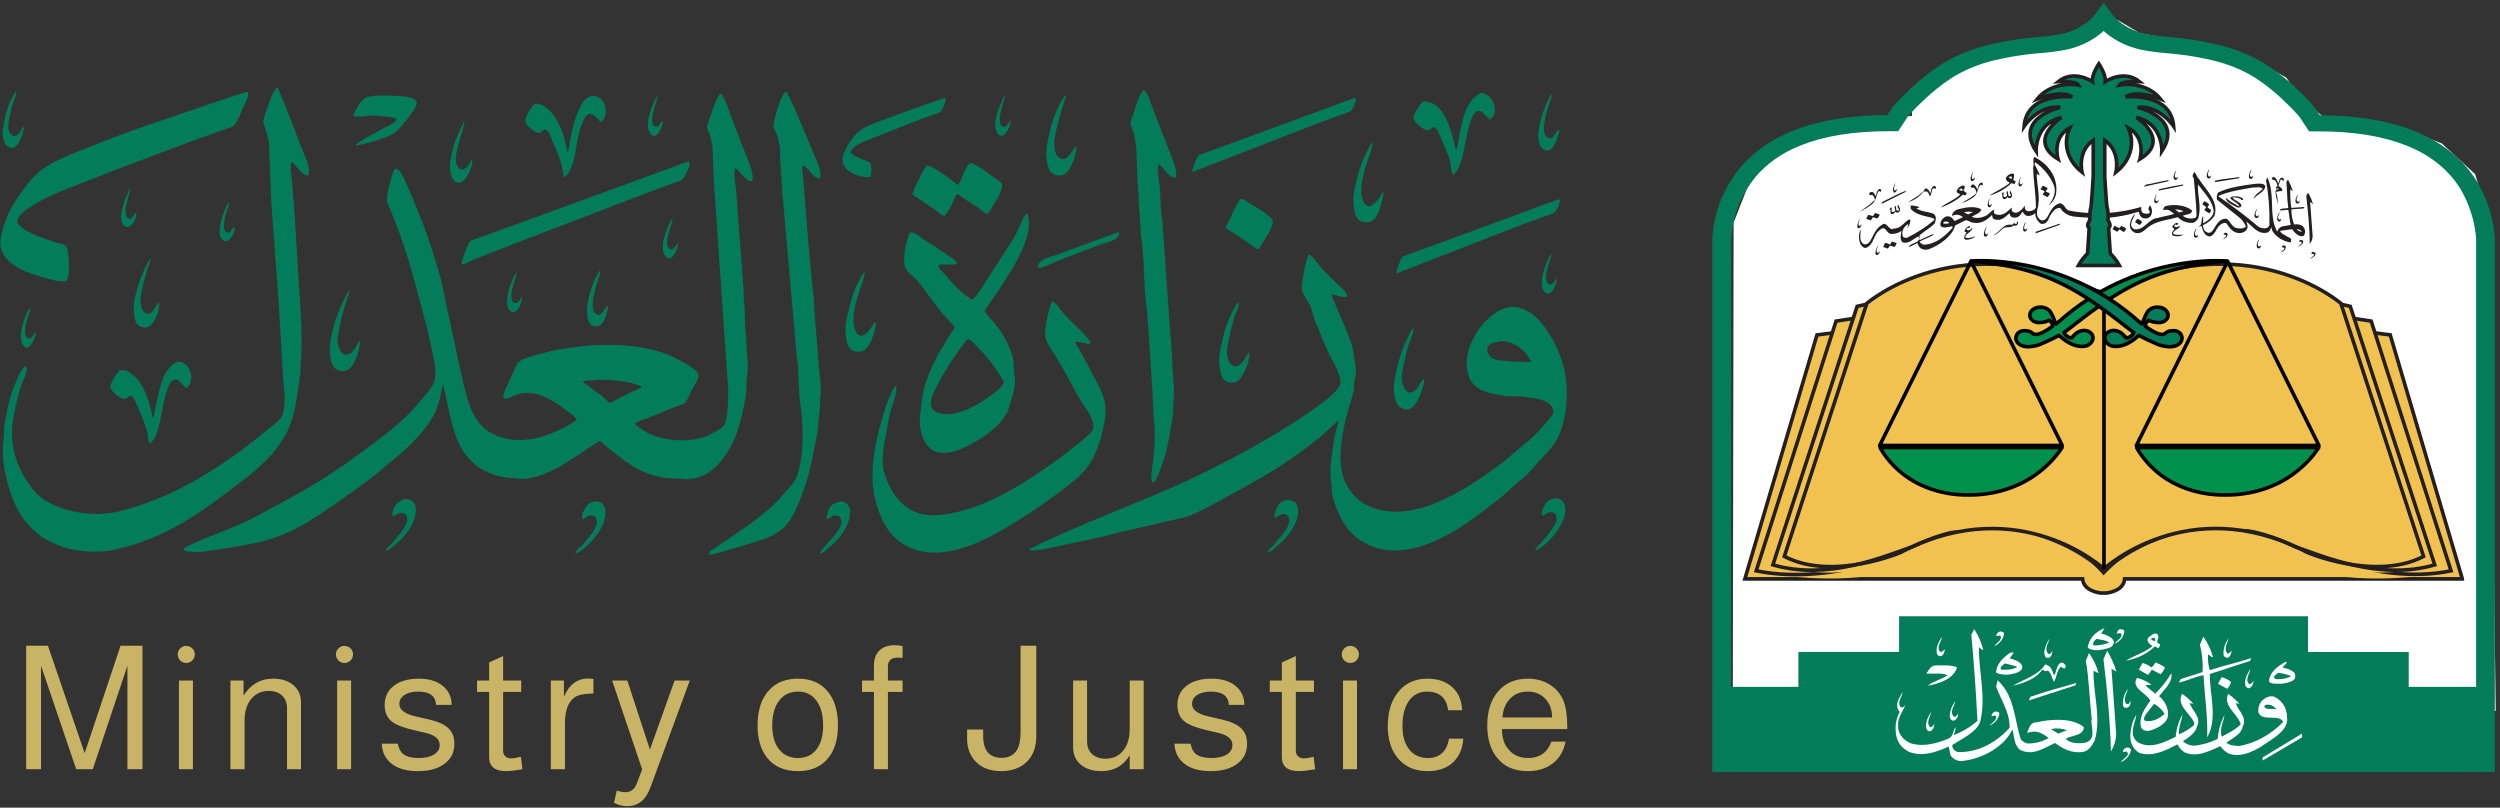 <?xml version="1.0" encoding="UTF-8"?>
<svg width="455px" height="147px" viewBox="0 0 455 147" version="1.1" xmlns="http://www.w3.org/2000/svg" xmlns:xlink="http://www.w3.org/1999/xlink">
    <rect x="0" y="0" width="455" height="147" fill="#333333" stroke="none"/>
    <title>moj-logo</title>
    <g id="Page-2" stroke="none" stroke-width="1" fill="none" fill-rule="evenodd">
        <g id="moj-logo">
            <path d="M7.466,140 L7.466,121.163 L13.87,140 L16.884,140 L23.195,121.163 L23.195,140 L25.926,140 L25.926,117.521 L21.939,117.521 L15.409,137.08 L8.721,117.521 L4.766,117.521 L4.766,140 L7.466,140 Z M33.886,120.66 C34.326,120.66 34.697,120.509 35.001,120.205 C35.304,119.902 35.456,119.53 35.456,119.091 C35.456,118.672 35.304,118.311 35.001,118.007 C34.697,117.704 34.326,117.552 33.886,117.552 C33.468,117.552 33.107,117.704 32.803,118.007 C32.5,118.311 32.348,118.672 32.348,119.091 C32.348,119.53 32.5,119.902 32.803,120.205 C33.107,120.509 33.468,120.66 33.886,120.66 Z M35.111,140 L35.111,123.863 L32.568,123.863 L32.568,140 L35.111,140 Z M44.515,140 L44.515,131.146 C44.515,129.514 44.913,128.206 45.708,127.222 C46.503,126.238 47.571,125.746 48.91,125.746 C49.936,125.746 50.747,126.029 51.344,126.594 C51.94,127.159 52.238,127.923 52.238,128.886 L52.238,128.886 L52.238,140 L54.781,140 L54.781,127.85 C54.781,126.531 54.321,125.48 53.4,124.695 C52.479,123.91 51.234,123.517 49.664,123.517 C47.403,123.517 45.624,124.543 44.327,126.594 L44.327,126.594 L44.327,123.863 L41.941,123.863 L41.941,140 L44.515,140 Z M62.679,120.66 C63.118,120.66 63.49,120.509 63.793,120.205 C64.097,119.902 64.249,119.53 64.249,119.091 C64.249,118.672 64.097,118.311 63.793,118.007 C63.49,117.704 63.118,117.552 62.679,117.552 C62.26,117.552 61.899,117.704 61.596,118.007 C61.292,118.311 61.14,118.672 61.14,119.091 C61.14,119.53 61.292,119.902 61.596,120.205 C61.899,120.509 62.26,120.66 62.679,120.66 Z M63.903,140 L63.903,123.863 L61.36,123.863 L61.36,140 L63.903,140 Z M76.07,140.345 C78.101,140.345 79.712,139.901 80.905,139.011 C82.098,138.121 82.695,136.913 82.695,135.385 C82.695,134.192 82.339,133.25 81.627,132.559 C80.916,131.869 79.754,131.335 78.142,130.958 L78.142,130.958 L75.662,130.393 C73.674,129.932 72.68,129.179 72.68,128.132 C72.68,127.442 72.988,126.892 73.606,126.484 C74.223,126.076 75.066,125.872 76.133,125.872 C78.205,125.872 79.283,126.678 79.367,128.289 L79.367,128.289 L82.193,128.289 C82.193,126.95 81.722,125.851 80.78,124.993 C79.691,124.009 78.163,123.517 76.196,123.517 C74.312,123.517 72.81,123.946 71.691,124.805 C70.571,125.663 70.011,126.824 70.011,128.289 C70.011,129.587 70.43,130.581 71.267,131.272 C71.999,131.879 73.287,132.402 75.129,132.842 L75.129,132.842 L77.546,133.407 C79.199,133.805 80.026,134.537 80.026,135.605 C80.026,136.316 79.686,136.887 79.006,137.316 C78.326,137.745 77.41,137.959 76.259,137.959 C74.71,137.959 73.653,137.624 73.088,136.955 C72.795,136.62 72.565,136.086 72.397,135.353 L72.397,135.353 L69.477,135.353 C69.54,136.777 70.053,137.917 71.016,138.776 C72.167,139.822 73.852,140.345 76.07,140.345 Z M92.131,140.345 C92.8,140.345 93.784,140.23 95.082,140 L95.082,140 L94.799,137.74 C93.983,137.928 93.376,138.022 92.978,138.022 C92.56,138.022 92.22,137.891 91.958,137.63 C91.696,137.368 91.565,137.049 91.565,136.672 L91.565,136.672 L91.565,125.935 L94.862,125.935 L94.862,123.863 L91.565,123.863 L91.565,119.404 L89.022,120.566 L89.022,123.863 L86.825,123.863 L86.825,125.935 L89.022,125.935 L89.022,137.802 C89.022,139.498 90.058,140.345 92.131,140.345 Z M102.822,140 L102.822,131.617 C102.822,129.336 103.398,127.777 104.549,126.939 C105.177,126.479 106.328,126.238 108.002,126.217 L108.002,126.217 L108.002,123.58 C107.647,123.517 107.343,123.486 107.092,123.486 C105.062,123.486 103.576,124.595 102.634,126.814 L102.634,126.814 L102.634,123.863 L100.248,123.863 L100.248,140 L102.822,140 Z M114.173,146.719 C116.12,146.719 117.511,145.609 118.349,143.391 L118.349,143.391 L125.538,123.863 L122.775,123.863 L118.286,136.421 L114.173,123.863 L111.41,123.863 L116.873,140.031 L115.9,142.606 C115.502,143.652 114.801,144.176 113.796,144.176 C113.294,144.176 112.781,144.071 112.258,143.862 L112.258,143.862 L111.756,146.091 C112.446,146.509 113.252,146.719 114.173,146.719 Z M145.226,140.345 C147.361,140.345 149.056,139.707 150.312,138.43 C151.777,136.965 152.51,134.83 152.51,132.026 C152.51,129.514 151.945,127.525 150.814,126.06 C149.538,124.365 147.685,123.517 145.257,123.517 C143.102,123.517 141.385,124.166 140.108,125.464 C138.622,126.992 137.879,129.179 137.879,132.026 C137.879,134.474 138.445,136.421 139.575,137.865 C140.872,139.519 142.756,140.345 145.226,140.345 Z M145.226,137.959 C143.865,137.959 142.777,137.499 141.961,136.578 C141.019,135.531 140.548,134.014 140.548,132.026 C140.548,130.121 140.967,128.619 141.804,127.52 C142.641,126.421 143.792,125.872 145.257,125.872 C146.576,125.872 147.633,126.353 148.428,127.316 C149.349,128.405 149.81,129.974 149.81,132.026 C149.81,133.888 149.407,135.343 148.601,136.39 C147.795,137.436 146.67,137.959 145.226,137.959 Z M161.6,140 L161.6,125.935 L164.269,125.935 L164.269,123.863 L161.6,123.863 L161.6,121.32 C161.6,120.231 162.197,119.687 163.39,119.687 C163.557,119.687 163.756,119.698 163.986,119.718 L163.986,119.718 L164.269,119.718 L164.269,117.584 C163.766,117.479 163.285,117.427 162.825,117.427 C161.632,117.427 160.705,117.751 160.046,118.4 C159.387,119.049 159.057,119.949 159.057,121.1 L159.057,121.1 L159.057,123.863 L156.891,123.863 L156.891,125.935 L159.057,125.935 L159.057,140 L161.6,140 Z M182.198,140.345 C184.187,140.345 185.767,139.759 186.939,138.587 C188.048,137.457 188.603,135.94 188.603,134.035 L188.603,134.035 L188.603,117.521 L185.746,117.521 L185.746,132.999 C185.746,134.652 185.516,135.835 185.055,136.546 C184.448,137.467 183.527,137.928 182.293,137.928 C180.053,137.928 178.933,136.578 178.933,133.878 L178.933,133.878 L178.933,132.779 L176.013,132.779 L176.013,134.412 C176.013,136.107 176.505,137.478 177.489,138.524 C178.619,139.738 180.189,140.345 182.198,140.345 Z M200.456,140.345 C202.738,140.345 204.454,139.383 205.605,137.457 L205.605,137.457 L205.605,140 L208.148,140 L208.148,123.863 L205.605,123.863 L205.605,132.685 C205.605,134.338 205.207,135.652 204.412,136.625 C203.617,137.598 202.549,138.085 201.21,138.085 C200.184,138.085 199.368,137.802 198.761,137.237 C198.154,136.672 197.85,135.919 197.85,134.977 L197.85,134.977 L197.85,123.863 L195.307,123.863 L195.307,136.013 C195.307,137.331 195.773,138.383 196.704,139.168 C197.636,139.953 198.886,140.345 200.456,140.345 Z M220.347,140.345 C222.377,140.345 223.989,139.901 225.182,139.011 C226.375,138.121 226.971,136.913 226.971,135.385 C226.971,134.192 226.615,133.25 225.904,132.559 C225.192,131.869 224.03,131.335 222.419,130.958 L222.419,130.958 L219.939,130.393 C217.95,129.932 216.956,129.179 216.956,128.132 C216.956,127.442 217.265,126.892 217.882,126.484 C218.5,126.076 219.342,125.872 220.41,125.872 C222.482,125.872 223.56,126.678 223.643,128.289 L223.643,128.289 L226.469,128.289 C226.469,126.95 225.998,125.851 225.056,124.993 C223.968,124.009 222.44,123.517 220.472,123.517 C218.589,123.517 217.087,123.946 215.967,124.805 C214.847,125.663 214.287,126.824 214.287,128.289 C214.287,129.587 214.706,130.581 215.543,131.272 C216.276,131.879 217.563,132.402 219.405,132.842 L219.405,132.842 L221.822,133.407 C223.476,133.805 224.303,134.537 224.303,135.605 C224.303,136.316 223.962,136.887 223.282,137.316 C222.602,137.745 221.686,137.959 220.535,137.959 C218.986,137.959 217.929,137.624 217.364,136.955 C217.071,136.62 216.841,136.086 216.673,135.353 L216.673,135.353 L213.754,135.353 C213.816,136.777 214.329,137.917 215.292,138.776 C216.443,139.822 218.128,140.345 220.347,140.345 Z M236.407,140.345 C237.077,140.345 238.06,140.23 239.358,140 L239.358,140 L239.076,137.74 C238.259,137.928 237.652,138.022 237.255,138.022 C236.836,138.022 236.496,137.891 236.234,137.63 C235.973,137.368 235.842,137.049 235.842,136.672 L235.842,136.672 L235.842,125.935 L239.138,125.935 L239.138,123.863 L235.842,123.863 L235.842,119.404 L233.299,120.566 L233.299,123.863 L231.101,123.863 L231.101,125.935 L233.299,125.935 L233.299,137.802 C233.299,139.498 234.335,140.345 236.407,140.345 Z M245.748,120.66 C246.188,120.66 246.56,120.509 246.863,120.205 C247.167,119.902 247.318,119.53 247.318,119.091 C247.318,118.672 247.167,118.311 246.863,118.007 C246.56,117.704 246.188,117.552 245.748,117.552 C245.33,117.552 244.969,117.704 244.665,118.007 C244.362,118.311 244.21,118.672 244.21,119.091 C244.21,119.53 244.362,119.902 244.665,120.205 C244.969,120.509 245.33,120.66 245.748,120.66 Z M246.973,140 L246.973,123.863 L244.43,123.863 L244.43,140 L246.973,140 Z M259.799,140.345 C261.599,140.345 263.054,139.895 264.163,138.995 C265.44,137.97 266.162,136.452 266.33,134.443 L266.33,134.443 L263.724,134.443 C263.305,136.787 262.018,137.959 259.862,137.959 C258.523,137.959 257.455,137.509 256.66,136.609 C255.718,135.584 255.247,134.098 255.247,132.151 C255.247,130.184 255.645,128.645 256.44,127.536 C257.235,126.427 258.334,125.872 259.737,125.872 C261.976,125.872 263.253,127.002 263.567,129.263 L263.567,129.263 L266.141,129.263 C266.016,127.819 265.649,126.688 265.042,125.872 C263.87,124.302 262.112,123.517 259.768,123.517 C257.738,123.517 256.084,124.198 254.807,125.558 C253.321,127.149 252.578,129.346 252.578,132.151 C252.578,134.495 253.144,136.39 254.274,137.834 C255.592,139.508 257.434,140.345 259.799,140.345 Z M278.026,140.345 C279.868,140.345 281.396,139.874 282.61,138.933 C283.824,137.991 284.598,136.672 284.933,134.977 L284.933,134.977 L282.358,134.977 C281.626,136.965 280.213,137.959 278.12,137.959 C276.425,137.959 275.127,137.3 274.227,135.981 C273.662,135.165 273.369,134.066 273.348,132.685 L273.348,132.685 L285.247,132.685 L285.247,132.591 C285.247,130.372 285.027,128.719 284.588,127.63 C284.085,126.353 283.253,125.349 282.092,124.616 C280.93,123.884 279.585,123.517 278.057,123.517 C275.964,123.517 274.258,124.187 272.94,125.527 C271.433,127.075 270.679,129.242 270.679,132.026 C270.679,134.433 271.255,136.369 272.406,137.834 C273.704,139.508 275.577,140.345 278.026,140.345 Z M282.484,130.581 L273.442,130.581 C273.547,129.137 274.012,127.991 274.839,127.144 C275.666,126.296 276.739,125.872 278.057,125.872 C279.355,125.872 280.417,126.306 281.244,127.175 C282.071,128.044 282.484,129.179 282.484,130.581 L282.484,130.581 Z" id="MinistryofJustice" fill="#C9B466" fill-rule="nonzero"></path>
            <g id="شعار-وزارة-العدل" transform="translate(311.617, 0)">
                <polygon id="Path" fill="#FFFFFF" fill-rule="nonzero" points="70.872 5.204 67.985 6.603 59.177 7.647 50.808 9.155 45.61 11.13 40.128 14.732 37.674 17.289 36.376 19.613 36.376 21.12 28.44 21.354 18.625 23.449 8.086 29.837 3.902 40.523 3.753 128.007 142.607 129.4 141.451 40.175 138.849 31.692 132.792 26.115 124.565 22.867 117.346 22.17 111.715 21.702 109.694 19.961 106.523 17.055 104.502 14.15 100.027 11.598 95.984 9.503 91.793 8.458 87.034 7.876 77.794 6.021 73.9 3.697"></polygon>
                <g id="Group">
                    <path d="M142.444,43.18 C142.404,42.735 142.349,42.263 142.281,41.78 C141.942,39.321 141.193,36.91 140.055,34.613 C137.768,29.885 133.364,26.026 127.719,23.806 C123.048,21.944 117.285,20.994 110.604,20.978 L109.749,19.676 L109.64,19.533 C108.671,18.402 107.628,17.314 106.517,16.271 C104.833,14.637 102.955,13.14 100.91,11.801 C98.37,10.207 95.495,8.998 92.423,8.232 C90.137,7.67 87.802,7.248 85.438,6.969 C84.691,6.875 83.917,6.804 83.116,6.738 C81.708,6.635 80.31,6.451 78.934,6.189 C76.735,5.724 74.782,4.695 73.367,3.256 C73.119,3 72.892,2.73 72.688,2.449 L71.249,0.505 L69.809,2.449 C69.605,2.728 69.378,2.996 69.131,3.251 C67.715,4.689 65.762,5.718 63.564,6.183 C62.185,6.446 60.785,6.63 59.375,6.733 C58.581,6.804 57.8,6.87 57.053,6.963 C54.689,7.243 52.354,7.665 50.067,8.226 C46.995,8.991 44.12,10.201 41.581,11.796 C39.533,13.134 37.655,14.633 35.973,16.271 C34.849,17.304 33.795,18.386 32.816,19.511 L31.859,20.95 C25.179,20.95 19.422,21.917 14.744,23.778 C10.841,25.31 7.505,27.645 5.07,30.55 C2.34,33.922 0.669,37.783 0.202,41.796 C0.128,42.345 0.067,42.845 0.026,43.444 L0.026,140.523 L142.444,140.523 L142.444,43.18 Z M3.597,42.148 C3.996,38.623 5.45,35.231 7.833,32.263 C9.927,29.755 12.809,27.744 16.184,26.436 C20.44,24.739 25.77,23.883 32.022,23.883 L33.855,23.883 L35.634,21.175 C36.523,20.162 37.477,19.187 38.492,18.254 C40.025,16.759 41.737,15.39 43.604,14.168 C45.827,12.776 48.343,11.721 51.031,11.054 C53.164,10.532 55.343,10.139 57.549,9.879 C58.227,9.791 58.974,9.726 59.721,9.66 C61.285,9.552 62.837,9.352 64.365,9.061 C67.028,8.496 69.424,7.303 71.249,5.634 C73.073,7.303 75.469,8.495 78.133,9.061 C79.658,9.359 81.207,9.566 82.77,9.682 C83.516,9.748 84.243,9.808 84.942,9.901 C87.146,10.16 89.322,10.553 91.453,11.076 C94.141,11.742 96.657,12.797 98.88,14.19 C100.745,15.413 102.458,16.782 103.992,18.276 C105.005,19.21 105.959,20.185 106.85,21.197 L108.635,23.91 L110.468,23.91 C116.714,23.91 122.044,24.772 126.3,26.464 C131.191,28.364 134.999,31.703 136.945,35.799 C137.948,37.844 138.603,39.988 138.894,42.175 C138.955,42.614 139.009,43.043 139.036,43.334 L139.036,125.004 L126.769,125.004 L126.769,118.661 L108.439,118.661 L108.439,112.165 L34.018,112.165 L34.018,118.656 L15.688,118.656 L15.688,125.004 L3.441,125.004 L3.441,43.543 C3.481,43.098 3.529,42.631 3.597,42.148 Z" id="Shape" fill="#037C5A" fill-rule="nonzero"></path>
                    <path d="M136.477,105.191 L123.401,60.951 L70.916,54.361 L19.076,60.951 L6,105.191 L5.953,105.361 L19.687,105.361 C20.223,105.361 20.773,105.361 21.33,105.361 C21.73,105.361 22.151,105.361 22.565,105.361 L67.413,105.361 C67.454,106.253 68.084,107.058 69.063,107.47 C69.57,107.7 70.124,107.856 70.699,107.931 L71.778,107.931 C72.353,107.856 72.907,107.7 73.414,107.47 C74.392,107.057 75.021,106.252 75.064,105.361 L119.871,105.361 C120.285,105.361 120.699,105.361 121.1,105.361 C121.663,105.361 122.207,105.361 122.75,105.361 L136.504,105.361 L136.477,105.191 Z" id="Path" fill="#F1C250" fill-rule="nonzero"></path>
                    <path d="M136.477,105.191 L123.401,60.951 L70.916,54.361 L19.076,60.951 L6,105.191 L5.953,105.361 L19.687,105.361 C20.223,105.361 20.773,105.361 21.33,105.361 C21.73,105.361 22.151,105.361 22.565,105.361 L67.413,105.361 C67.454,106.253 68.084,107.058 69.063,107.47 C69.57,107.7 70.124,107.856 70.699,107.931 L71.778,107.931 C72.353,107.856 72.907,107.7 73.414,107.47 C74.392,107.057 75.021,106.252 75.064,105.361 L119.871,105.361 C120.285,105.361 120.699,105.361 121.1,105.361 C121.663,105.361 122.207,105.361 122.75,105.361 L136.504,105.361 L136.477,105.191 Z" id="Path" stroke="#231F20" stroke-width="0.66"></path>
                    <path d="M119.939,58.441 L117.576,58.079 C108.961,56.761 87.155,51.187 71.242,53.685 C55.329,51.214 33.522,56.788 24.907,58.079 L22.545,58.441 L8.01,103.889 C22.395,106.838 33.916,104.691 40.916,101.55 C54.127,95.619 71.242,104.224 71.242,104.224 C71.242,104.224 88.357,95.619 101.568,101.55 C108.568,104.691 120.088,106.838 134.474,103.889 L119.939,58.441 Z" id="Path" fill="#F1C250" fill-rule="nonzero"></path>
                    <path d="M119.939,58.441 L117.576,58.079 C108.961,56.761 87.155,51.187 71.242,53.685 C55.329,51.214 33.522,56.788 24.907,58.079 L22.545,58.441 L8.01,103.889 C22.395,106.838 39.17,99.515 46.17,96.374 C59.381,90.443 71.242,104.224 71.242,104.224 C71.242,104.224 84.604,89.704 97.815,95.634 C104.815,98.776 120.088,106.838 134.474,103.889 L119.939,58.441 Z" id="Path" stroke="#231F20" stroke-width="0.66"></path>
                    <path d="M116.13,55.756 C116.13,55.756 87.895,49.007 71.255,53.23 C54.616,49.001 26.381,55.756 26.381,55.756 L11.044,102.807 C21.085,105.729 31.269,103.499 36.611,101.66 C56.551,91.945 71.276,103.895 71.276,103.895 C71.276,103.895 86.001,91.945 105.94,101.66 C111.283,103.499 121.467,105.723 131.507,102.807 L116.13,55.756 Z" id="Path" fill="#F1C250" fill-rule="nonzero"></path>
                    <path d="M116.13,55.756 C116.13,55.756 87.895,49.007 71.255,53.23 C54.616,49.001 26.381,55.756 26.381,55.756 L11.044,102.807 C21.085,105.729 31.269,101.281 36.611,99.441 C56.551,89.727 71.276,103.895 71.276,103.895 C71.276,103.895 86.001,89.727 105.94,99.441 C111.283,101.281 121.467,105.723 131.507,102.807 L116.13,55.756 Z" id="Path" stroke="#231F20" stroke-width="0.66"></path>
                </g>
                <path d="M28.146,55.457 C32.151,50.417 45.034,48.063 50.232,48.073 C56.748,47.807 61.786,49.91 69.052,53.609 C74.689,52.11 81.928,47.784 91.785,48.073 C98.245,48.363 108.832,49.911 114.461,55.457 L129.097,101.62 C98.731,94.063 81.884,94.277 70.989,103.52 C65.541,96.126 41.694,93.155 16.512,101.62 L28.146,55.457 Z" id="Rectangle" fill="#F1C250" fill-rule="nonzero"></path>
                <path d="M114.421,55.215 C114.421,55.215 97.215,40.268 71.283,53.589 C45.351,40.279 28.145,55.215 28.145,55.215 L13.135,101.261 C21.882,105.882 34.821,100.475 34.828,100.27 C56.087,89.489 71.304,103.52 71.304,103.52 C71.304,103.52 86.507,89.468 107.78,100.27 C107.78,100.47 120.718,105.876 129.472,101.261 L114.421,55.215 Z" id="Path" stroke="#231F20" stroke-width="0.66"></path>
                <line x1="71.304" y1="103.52" x2="71.304" y2="55.457" id="Path" stroke="#010101" stroke-width="0.66" stroke-linejoin="round"></line>
                <g id="Group" transform="translate(24.769, 11.091)">
                    <path d="M46.041,104.226 L46.639,103.217 C44.561,104.085 43.822,105.431 43.57,106.727 C43.678,106.911 43.981,107.068 44.404,107.16 C44.826,107.252 45.33,107.271 45.789,107.211 C46.765,107.064 47.993,106.776 48.119,106.342 C48.771,105.533 47.912,104.656 46.041,104.22 M47.395,105.951 C46.529,106.146 45.553,106.483 44.577,106.336 C44.482,105.936 44.695,105.533 45.191,105.18 C45.931,105.37 47.395,105.467 47.395,105.951" id="Shape" fill="#FFFFFF" fill-rule="nonzero"></path>
                    <path d="M43.821,107.755 L43.237,109.143 C43.821,112.569 43.917,116.21 44.297,119.724 C44.032,121.201 45.304,123.321 43.237,124.059 C41.965,124.318 40.265,124.192 39.578,123.365 C40.748,122.671 42.815,122.848 42.869,121.239 C40.748,119.504 36.981,119.763 34.275,120.369 C33.003,120.369 32.915,121.581 32.521,122.275 L33.744,122.06 C34.86,122.06 35.655,122.611 36.464,123.228 C35.372,123.877 34.052,124.227 32.697,124.225 C32.067,124.126 31.549,123.763 31.337,123.272 C30.222,119.686 30.222,115.467 27.176,112.713 L26.911,113.886 C27.815,116.359 29.461,118.656 29.352,121.382 C27.02,123.938 23.776,125.894 19.955,125.789 C19.287,125.598 18.87,125.059 18.949,124.489 C20.805,123.277 23.511,122.104 24.042,120.116 C25.102,115.648 23.722,111.143 23.776,106.676 C24.042,106.891 24.252,107.194 24.572,107.227 C24.257,105.898 23.702,104.613 22.926,103.415 L22.396,104.45 C22.872,109.523 23.246,114.916 23.511,120.105 C22.287,121.196 20.808,122.08 19.159,122.704 C19.403,122.237 19.528,121.735 19.527,121.228 C18.996,121.878 19.207,122.919 18.201,123.354 C16.161,124.181 13.686,124.913 11.354,124.181 C9.863,123.558 8.966,122.281 9.069,120.925 C8.967,119.449 9.973,118.369 10.429,117.108 C10.32,117.328 10.007,117.758 9.579,117.659 C8.783,116.706 9.79,115.797 9.899,114.839 C9.266,115.88 8.307,117.312 9.368,118.48 C8.82,119.49 8.564,120.588 8.62,121.691 C8.62,123.343 9.259,124.897 11.116,125.767 C13.611,126.72 16.208,125.723 18.282,124.77 L18.602,126.329 C18.936,126.955 19.672,127.38 20.513,127.43 C24.443,127.083 28.475,124.742 29.855,121.663 C30.277,122.919 30.066,124.351 31.215,125.348 C33.547,126.604 35.723,125.001 37.634,124.136 C38.994,125.133 40.503,125.998 42.516,125.789 C43.787,125.662 44.426,124.489 44.848,123.668 C46.072,119.592 44.583,115.257 44.637,111 L45.542,111.435 C45.211,110.142 44.631,108.901 43.821,107.755 Z M36.886,121.597 C37.859,121.39 38.891,121.466 39.803,121.812 L38.212,122.418 L36.886,121.597 Z" id="Shape" fill="#FFFFFF" fill-rule="nonzero"></path>
                    <path d="M49.411,103.431 C48.935,103.564 49.043,103.982 48.826,104.252 L49.506,104.12 C50.301,104.814 48.71,105.508 48.499,106.07 C49.528,105.597 50.187,104.73 50.247,103.773 C50.138,103.465 49.771,103.426 49.397,103.426" id="Path" fill="#FFFFFF" fill-rule="nonzero"></path>
                    <path d="M28.339,104.214 C28.339,103.911 27.965,103.911 27.7,103.823 C27.222,103.926 26.908,104.295 26.959,104.693 L27.638,104.561 C28.223,105.299 26.843,105.993 26.578,106.511 C27.615,106.044 28.277,105.174 28.325,104.214" id="Path" fill="#FFFFFF" fill-rule="nonzero"></path>
                    <path d="M55.782,106.555 L56.462,106.902 C56.516,106.637 56.938,106.422 56.672,106.119 C55.666,105.816 56.727,105.167 56.353,104.561 C56.088,103.734 55.183,104.517 54.762,104.825 C54.021,105.376 54.762,106.169 55.401,106.477 C53.919,107.695 52.11,108.168 50.519,109.165 C52.58,108.798 54.43,107.883 55.775,106.566 M55.095,105.222 C55.204,104.963 55.836,104.836 55.836,105.266 L55.836,105.53 C55.571,105.657 55.306,105.398 55.095,105.222" id="Shape" fill="#FFFFFF" fill-rule="nonzero"></path>
                    <path d="M60.507,112.492 L60.188,113.142 C61.731,112.795 63.159,112.041 64.648,111.798 C64.866,115.566 65.444,119.339 65.328,123.112 C67.293,119.647 65.75,115.312 65.804,111.583 L73.127,109.198 L73.338,108.675 C70.788,109.54 68.347,110.019 65.797,110.878 C65.508,109.945 65.401,108.98 65.478,108.02 C65.797,108.108 66.063,108.571 66.382,108.499 C66.018,107.195 65.427,105.94 64.628,104.77 L63.996,106.246 C64.421,107.884 64.581,109.56 64.471,111.231 L60.507,112.492 Z" id="Path" fill="#FFFFFF" fill-rule="nonzero"></path>
                    <path d="M16.134,107.899 C16.205,108.177 16.526,108.365 16.875,108.334 C17.46,108.075 17.46,107.513 17.616,107.078 L16.875,107.629 C15.814,106.808 16.984,105.767 17.038,104.814 C16.453,105.723 15.869,106.764 16.134,107.893" id="Path" fill="#FFFFFF" fill-rule="nonzero"></path>
                    <path d="M35.662,107.684 C35.771,108.113 35.716,108.725 36.457,108.637 C37.097,108.422 37.042,107.816 37.199,107.381 C36.933,107.596 36.879,107.987 36.457,107.932 C35.56,107.067 36.403,106.026 36.668,105.111 C36.097,105.892 35.753,106.768 35.662,107.673" id="Path" fill="#FFFFFF" fill-rule="nonzero"></path>
                    <path d="M68.3,108.069 C68.312,108.229 68.403,108.378 68.553,108.481 C68.703,108.585 68.899,108.635 69.095,108.62 C69.626,108.361 69.626,107.799 69.836,107.364 L69.095,107.915 C68.191,107.133 69.041,105.877 69.204,105.095 C68.554,105.985 68.24,107.009 68.3,108.042" id="Path" fill="#FFFFFF" fill-rule="nonzero"></path>
                    <path d="M47.126,107.337 L46.446,108.896 C47.126,114.404 47.663,120.215 47.806,125.673 C48.396,124.699 48.723,123.635 48.765,122.55 L47.901,110.631 L48.805,111.148 C48.407,109.831 47.837,108.551 47.106,107.331" id="Path" fill="#FFFFFF" fill-rule="nonzero"></path>
                    <path d="M29.507,107.684 C27.844,108.776 26.947,110.015 26.904,111.28 C27.158,111.615 28.015,111.615 28.634,111.713 C29.844,111.67 30.894,111.375 31.364,110.945 C32.17,110.122 31.337,109.195 29.38,108.738 L30.126,107.684 L29.507,107.684 Z M30.745,110.274 C30.351,110.61 29.465,110.82 28.507,110.804 L27.888,110.804 C27.396,110.42 28.142,109.988 28.507,109.652 C29.308,109.824 30.059,110.028 30.745,110.262 L30.745,110.274 Z" id="Shape" fill="#FFFFFF" fill-rule="nonzero"></path>
                    <path d="M79.652,109.331 C77.635,110.386 76.562,111.653 76.588,112.951 C76.72,113.387 77.998,113.387 78.899,113.338 C80.502,113.182 81.542,112.603 81.324,111.988 C81.529,111.353 80.661,110.736 79.144,110.441 C79.03,110.006 80.16,109.619 79.652,109.331 M80.553,111.988 C80.022,112.351 78.966,112.56 77.866,112.522 C76.965,112.135 77.866,111.699 78.243,111.362 C79.182,111.458 80.001,111.675 80.553,111.976" id="Shape" fill="#FFFFFF" fill-rule="nonzero"></path>
                    <path d="M55.143,110.366 C54.701,110.002 54.154,109.733 53.551,109.584 L52.871,110.796 L54.571,111.749 L55.251,110.796 L56.842,111.622 C57.211,111.252 57.481,110.824 57.638,110.366 C57.109,110.019 56.54,109.715 55.938,109.457 C55.673,109.76 55.517,110.239 55.143,110.366" id="Path" fill="#FFFFFF" fill-rule="nonzero"></path>
                    <path d="M29.882,113.748 C31.922,113.225 34.18,112.492 35.322,110.757 C35.587,110.934 36.002,111.236 36.328,110.934 C37.008,111.484 37.069,112.366 37.437,113.016 C37.967,112.151 37.919,111.022 38.66,110.262 L39.34,110.609 C39.497,110.482 39.497,110.306 39.606,110.179 C39.497,109.832 39.177,109.441 38.647,109.529 C37.749,110.135 37.967,111.308 37.423,111.826 C37.158,111.088 37.001,110.091 35.832,109.832 C34.56,111.914 31.691,112.586 29.889,113.776" id="Path" fill="#FFFFFF" fill-rule="nonzero"></path>
                    <path d="M14.223,111.495 C15.447,111.583 17.086,111.319 18.099,111.798 C16.929,112.58 15.501,112.9 14.434,113.704 C16.664,113.357 19.261,112.36 19.792,110.366 C18.731,109.892 17.351,110.019 16.025,110.019 C14.964,109.975 14.665,110.889 14.216,111.495" id="Path" fill="#FFFFFF" fill-rule="nonzero"></path>
                    <path d="M72.284,113.704 C72.393,113.919 72.658,114.255 73.025,114.139 C73.61,113.88 73.61,113.319 73.821,112.883 C73.562,113.01 73.399,113.434 72.971,113.434 C72.121,112.569 73.08,111.528 73.182,110.62 C72.651,111.572 72.012,112.531 72.277,113.699" id="Path" fill="#FFFFFF" fill-rule="nonzero"></path>
                    <path d="M58.78,111.451 C57.992,112.781 57.013,114.031 55.863,115.175 L54.116,113.699 C54.327,113.44 54.755,113.61 55.075,113.572 L55.075,113.44 C54.337,112.931 53.491,112.536 52.579,112.272 C51.308,114.09 54.279,115.026 54.973,116.431 C53.966,117.863 52.851,119.377 53.273,121.245 C53.378,121.52 53.626,121.745 53.952,121.861 C54.278,121.978 54.65,121.974 54.973,121.851 C56.407,121.421 58.155,120.463 58.209,118.992 C58.236,117.732 57.644,116.516 56.564,115.61 C57.57,114.31 59.113,113.054 58.794,111.451 M57.57,118.821 C56.672,119.647 55.449,120.336 54.068,120.121 C53.538,119.774 54.014,119.295 54.123,118.953 L55.659,117.003 C56.474,117.47 57.131,118.095 57.57,118.821" id="Shape" fill="#FFFFFF" fill-rule="nonzero"></path>
                    <path d="M68.98,114.271 C69.323,113.901 69.556,113.471 69.66,113.016 C69.183,112.625 68.601,112.329 67.96,112.151 L67.28,113.363 L68.98,114.271 Z" id="Path" fill="#FFFFFF" fill-rule="nonzero"></path>
                    <path d="M32.854,116.392 L41.346,113.638 L41.503,113.208 C38.688,114.029 35.879,114.767 33.173,115.72 L32.854,116.392 Z" id="Path" fill="#FFFFFF" fill-rule="nonzero"></path>
                    <path d="M50.621,117.736 C51.362,117.648 51.301,116.954 51.471,116.48 C51.206,116.695 51.151,117.174 50.621,117.031 C49.88,116.161 50.73,115.081 50.886,114.277 C50.236,115.166 49.924,116.191 49.988,117.224 C49.934,117.444 50.308,117.83 50.621,117.703" id="Path" fill="#FFFFFF" fill-rule="nonzero"></path>
                    <path d="M79.859,119.735 C79.913,118.133 79.274,116.568 77.527,115.704 C76.622,115.445 75.827,115.918 75.242,116.486 C74.739,117.115 74.531,117.869 74.657,118.612 C75.337,120.303 78.424,118.788 79.165,120.303 C76.989,122.473 74.283,124.159 71.101,124.682 C70.305,124.638 69.347,124.594 68.816,124.076 C69.979,123.25 71.577,122.473 71.781,121.168 C72.685,119.438 70.931,118.265 70.509,116.877 L71.189,117.009 C70.594,116.343 69.91,115.731 69.15,115.186 C68.089,117.356 70.904,118.827 71.434,120.732 C70.482,121.729 69.204,122.291 67.987,122.985 C67.456,121.597 68.354,120.231 68.463,119.041 C67.759,120.421 67.347,121.886 67.246,123.376 C65.942,124.041 64.476,124.47 62.948,124.632 C62.152,124.612 61.406,124.31 60.909,123.806 C62.024,123.112 63.193,122.247 63.452,121.162 C64.356,119.433 62.554,118.259 62.126,116.871 L62.806,117.003 C62.227,116.326 61.541,115.713 60.766,115.18 C59.651,117.218 62.126,118.65 62.942,120.385 L62.942,120.865 C62.151,121.556 61.217,122.128 60.181,122.556 C60.079,121.212 60.711,120.038 60.82,118.959 C60.108,120.23 59.693,121.597 59.596,122.991 C57.631,123.988 54.925,125.332 52.695,123.988 C50.893,122.644 52.273,120.435 52.43,118.959 C52.147,119.416 51.919,119.893 51.75,120.385 C51.219,122.209 50.845,124.632 52.967,125.938 C55.462,126.72 57.849,125.458 59.923,124.379 C60.181,124.93 60.601,125.421 61.147,125.811 C63.377,126.852 65.763,125.591 67.728,124.709 C68.077,125.252 68.59,125.714 69.218,126.053 C71.339,126.786 73.297,125.838 74.95,124.924 C76.86,123.542 79.988,122.065 79.886,119.724 L79.859,119.735 Z M77.846,117.989 C77.166,117.775 75.806,118.254 75.725,117.384 C75.99,117.037 76.622,117.169 76.996,117.257 C77.317,117.421 77.604,117.626 77.846,117.863 L77.846,117.989 Z" id="Shape" fill="#FFFFFF" fill-rule="nonzero"></path>
                    <path d="M18.473,119.388 C18.582,119.735 18.738,120.171 19.323,120.038 C19.781,119.75 20.036,119.297 20.003,118.827 C19.737,119.003 19.683,119.433 19.261,119.377 C18.31,118.507 19.316,117.472 19.472,116.557 C18.808,117.399 18.458,118.378 18.466,119.377" id="Path" fill="#FFFFFF" fill-rule="nonzero"></path>
                    <path d="M14.223,121.526 C14.277,121.74 14.543,122.076 14.964,121.961 C15.549,121.696 15.549,121.135 15.705,120.705 C15.495,120.832 15.331,121.256 14.91,121.256 C14.06,120.391 14.964,119.35 15.121,118.436 C14.536,119.344 13.951,120.385 14.216,121.515" id="Path" fill="#FFFFFF" fill-rule="nonzero"></path>
                    <path d="M27.502,118.865 C27.557,118.518 27.081,118.347 26.659,118.43 C26.291,118.597 26.066,118.915 26.075,119.256 L26.755,119.124 C27.339,119.818 26.17,120.424 25.694,120.986 C26.677,120.549 27.345,119.76 27.496,118.86" id="Path" fill="#FFFFFF" fill-rule="nonzero"></path>
                    <polygon id="Path" fill="#FFFFFF" fill-rule="nonzero" points="75.419 127.32 82.585 123.112 82.585 122.418 75.419 126.753"></polygon>
                    <path d="M50.58,124.979 C50.197,125.131 49.966,125.455 49.995,125.8 L50.628,125.673 C51.532,126.367 49.832,127.017 49.676,127.623 C50.616,127.157 51.255,126.379 51.423,125.497 C51.478,125.106 51.049,124.891 50.573,124.979" id="Path" fill="#FFFFFF" fill-rule="nonzero"></path>
                    <path d="M8.117,30.642 C7.315,30.576 7.233,29.76 6.519,29.628 C4.969,30.267 4.656,31.716 3.963,32.812 C3.765,33.12 3.378,33.467 2.881,33.363 C1.828,32.812 2.303,31.495 2.256,30.658 C1.845,31.546 1.845,32.524 2.256,33.412 C2.48,33.677 2.725,34.073 3.228,34.029 C4.806,33.33 4.452,31.677 5.785,30.724 C6.893,29.76 6.886,31.628 7.995,31.479 C8.622,31.473 9.224,31.276 9.681,30.928 C9.572,31.567 9.321,32.443 9.871,33.016 C11.088,33.39 11.864,32.294 12.782,31.942 C13.359,33.241 11.143,33.043 11.034,33.891 L12.612,33.148 C12.679,33.509 12.88,33.846 13.19,34.112 C13.594,34.356 14.119,34.424 14.597,34.294 C16.732,33.506 18.983,31.798 19.459,29.931 L21.369,28.989 C21.838,28.989 22.28,29.43 22.831,29.457 C24.246,29.7 25.354,28.846 26.156,28.036 L26.292,28.587 C26.51,28.94 27.006,28.918 27.455,28.918 C28.23,28.807 28.896,28.108 29.338,27.711 C29.367,27.975 29.503,28.223 29.726,28.416 C30.01,28.527 30.333,28.55 30.637,28.482 C31.249,28.306 31.439,27.805 31.718,27.43 C31.909,27.739 32.181,28.18 32.684,28.224 C33.218,28.221 33.721,28.018 34.044,27.673 C34,28.423 34.374,29.148 35.064,29.65 C36.389,29.804 36.423,28.549 36.893,27.915 C37.226,27.43 37.756,26.665 38.586,26.753 C39.055,27.619 40.052,28.221 41.21,28.339 C42.06,28.433 42.903,28.482 43.753,28.516 L43.889,28.218 L43.889,27.667 C42.576,27.62 41.272,27.459 40,27.188 C39.395,26.791 39.32,26.048 38.538,25.888 C37.069,26.279 36.791,27.541 36.179,28.477 C35.988,28.785 35.567,29.132 35.07,28.978 C34.322,28.582 34.275,27.788 34.39,27.089 C35.07,24.979 34.322,22.782 34.295,20.628 L34.384,20.562 C34.52,20.628 34.628,20.87 34.826,20.782 C34.605,20.129 34.302,19.496 33.921,18.893 C34.003,18.761 33.84,18.54 34.057,18.452 C35.541,19.527 36.662,20.89 37.314,22.413 C37.994,23.779 37.314,25.205 36.444,26.323 C37.166,25.766 37.644,25.033 37.804,24.236 C38.255,21.541 36.7,18.884 33.84,17.461 C33.479,18.078 33.894,18.755 33.642,19.394 C33.69,21.79 34.152,24.208 34.146,26.692 L33.894,27.023 C33.548,27.259 33.099,27.37 32.65,27.331 C32.181,27.221 32.072,26.78 32.153,26.406 L32.072,26.406 C31.799,26.837 31.411,27.213 30.936,27.508 C30.615,27.675 30.194,27.648 29.91,27.441 C29.631,27.221 29.746,26.935 29.828,26.67 C29.216,27.067 28.747,27.772 27.944,27.943 C27.509,28.077 27.02,28.028 26.639,27.81 C26.394,27.59 26.557,27.326 26.557,27.061 C26.034,27.26 25.667,27.766 25.197,28.091 C24.45,28.51 23.26,28.791 22.478,28.35 C23.117,27.915 24.055,27.761 24.198,26.99 C23.096,26.395 21.478,26.61 20.322,26.918 C19.525,27.027 18.92,27.56 18.854,28.213 C19.083,28.085 19.351,28.009 19.629,27.992 C20.103,27.983 20.559,28.145 20.873,28.433 L19.35,29.138 C19.098,28.852 18.908,28.499 18.493,28.345 C18.124,28.208 17.687,28.279 17.412,28.521 C16.924,28.902 16.687,29.447 16.773,29.992 C17.242,30.609 18.323,30.151 18.962,30.085 L18.962,30.372 C17.738,31.754 15.991,33.379 13.747,33.44 C13.404,33.354 13.122,33.153 12.972,32.889 C13.747,32.448 14.604,32.167 15.379,31.749 L15.549,31.462 C14.719,31.787 13.91,32.184 13.108,32.564 L12.918,32.564 L12.972,31.727 C13.808,31.005 14.889,30.41 15.692,29.623 C15.943,29.072 16.14,28.284 15.535,27.822 C14.509,27.419 13.264,27.441 12.38,26.825 C12.578,26.736 12.877,26.764 12.958,26.61 C12.455,26.418 11.909,26.311 11.354,26.296 L11.354,26.885 C12.122,27.877 13.645,28.185 14.971,28.477 C15.216,28.587 15.651,28.631 15.692,28.918 C14.237,30.161 12.586,31.245 10.782,32.14 C10.499,32.244 10.166,32.191 9.953,32.008 C9.621,31.154 9.988,30.223 10.871,29.683 C10.952,29.926 10.728,30.234 10.728,30.405 C11.045,30.051 11.237,29.634 11.286,29.199 C11.34,29.044 11.286,28.846 11.061,28.846 C10.15,29.353 9.511,30.625 8.151,30.498 M22.668,27.497 L21.838,27.932 L21.036,27.557 C21.563,27.415 22.128,27.394 22.668,27.497 M17.303,29.584 L17.303,29.386 C17.453,29.261 17.667,29.201 17.88,29.224 C18.093,29.247 18.28,29.35 18.384,29.501 C18.057,29.63 17.684,29.661 17.33,29.59" id="Shape" fill="#231F20" fill-rule="nonzero"></path>
                    <path d="M47.262,28.549 C49.173,28.384 51.048,28.013 52.837,27.447 C52.913,27.678 53.004,27.906 53.109,28.13 C53.272,28.466 53.677,28.684 54.122,28.675 C54.568,28.667 54.959,28.433 55.102,28.091 C55.397,27.491 55.316,26.812 54.884,26.268 C54.803,26.467 54.714,26.659 54.633,26.819 C54.551,27.172 55.129,27.458 54.741,27.744 C54.376,27.85 53.973,27.823 53.633,27.673 C53.245,27.408 53.327,26.924 53.327,26.571 C51.352,27.144 49.296,27.514 47.207,27.673 L47.167,28.273 L47.262,28.549 Z" id="Path" fill="#231F20" fill-rule="nonzero"></path>
                    <path d="M65.668,21.416 C65.947,21.327 66.001,21.041 66.056,20.821 C65.974,20.909 65.831,21.085 65.668,21.063 C65.199,20.644 65.668,20.028 65.729,19.658 C65.419,20.052 65.254,20.508 65.253,20.975 C65.221,21.189 65.405,21.384 65.668,21.416" id="Path" fill="#231F20" fill-rule="nonzero"></path>
                    <path d="M73.392,21.471 C73.617,21.316 73.617,21.118 73.698,20.92 L73.338,21.14 C72.733,20.766 73.338,20.176 73.399,19.736 C73.02,20.152 72.85,20.67 72.923,21.184 C72.933,21.275 72.989,21.358 73.079,21.412 C73.168,21.467 73.282,21.488 73.392,21.471" id="Path" fill="#231F20" fill-rule="nonzero"></path>
                    <path d="M59.637,21.663 C59.878,21.52 60.014,21.288 59.997,21.047 C59.916,21.157 59.773,21.333 59.61,21.311 C59.168,20.87 59.61,20.319 59.725,19.884 C59.365,20.294 59.179,20.787 59.195,21.289 C59.249,21.465 59.358,21.663 59.637,21.663" id="Path" fill="#231F20" fill-rule="nonzero"></path>
                    <path d="M22.593,21.878 C22.954,21.746 23.008,21.443 23.096,21.173 C22.954,21.261 22.872,21.526 22.6,21.504 C22.294,21.063 22.654,20.518 22.77,20.077 C22.479,20.504 22.299,20.974 22.24,21.46 C22.294,21.614 22.294,21.922 22.6,21.878" id="Path" fill="#231F20" fill-rule="nonzero"></path>
                    <path d="M57.624,26.433 C57.516,26.676 57.264,26.913 57.318,27.155 L57.679,27.089 C58.4,27.001 58.841,27.463 59.311,27.838 C58.345,28.169 57.271,28.273 56.319,28.582 C54.544,28.73 53.959,30.884 52.049,30.636 C50.75,29.843 52.049,28.637 52.171,27.783 C51.649,28.377 51.332,29.073 51.253,29.799 C51.186,30.397 51.552,30.972 52.192,31.275 C53.551,31.65 54.102,30.421 55.075,29.92 C56.516,29.044 58.345,28.918 59.984,28.438 C60.615,29.135 61.639,29.525 62.704,29.474 C63.173,29.364 63.452,28.973 63.676,28.664 C64.356,26.643 63.52,24.533 63.642,22.468 C64.798,24.032 66.321,25.464 66.505,27.353 C66.443,28.279 65.532,29.044 64.587,29.557 L64.587,28.18 L64.424,28.51 C64.199,29.127 64.478,30.025 63.533,30.267 C63.79,30.223 64.034,30.141 64.254,30.025 C64.39,30.069 64.335,30.179 64.335,30.245 C64.614,30.906 64.771,31.898 65.886,31.958 C67.021,31.407 66.885,30.229 68.021,29.612 C68.266,29.524 68.66,29.391 68.878,29.612 C69.374,30.383 70.067,31.418 71.393,31.33 C71.838,31.262 72.229,31.049 72.475,30.741 C72.862,30.278 72.59,29.639 72.427,29.226 C73.535,29.997 74.385,31.517 76.105,31.275 C76.717,31.148 76.826,30.642 76.996,30.245 L77.132,30.834 C77.754,31.974 79.023,32.797 80.532,33.038 L80.614,32.487 C80.559,32.222 80.144,32.112 79.9,31.98 C79.458,31.628 78.682,31.429 78.601,30.923 L80.79,30.62 C81.06,31.088 81.477,31.491 82.001,31.787 C82.327,31.898 82.83,32.03 83,31.655 C83.292,31.075 83.129,30.41 82.585,29.964 C82.157,29.745 81.638,29.674 81.144,29.766 C80.8,28.875 80.635,27.945 80.654,27.012 L82.735,26.863 C82.932,26.863 83.041,26.665 82.987,26.577 L80.634,26.747 C80.475,25.623 80.413,24.491 80.45,23.36 L80.92,23.712 C80.694,22.997 80.401,22.298 80.042,21.619 C79.906,21.663 79.845,21.906 79.736,22.06 C79.9,23.575 79.838,25.227 80.083,26.742 C79.58,26.962 78.642,26.676 78.533,27.221 L80.083,27.094 C80.274,27.998 80.301,28.984 80.518,29.848 L78.995,30.107 C78.517,30.264 78.178,30.614 78.105,31.027 L77.996,30.917 C76.813,28.714 77.316,25.96 76.935,23.509 C76.838,22.711 76.61,21.927 76.255,21.179 L76.031,21.73 C76.517,24.43 76.721,27.159 76.643,29.887 C76.643,30.151 76.337,30.322 76.058,30.438 C75.549,30.515 75.023,30.411 74.616,30.151 C72.307,28.192 69.864,26.339 67.3,24.599 C69.211,23.746 71.38,23.421 73.556,23.051 C74.195,23.051 75.106,22.809 75.439,23.316 C74.854,23.867 73.889,24.346 73.8,25.112 C74.358,24.214 75.935,23.839 75.881,22.743 C75.609,22.192 74.637,22.346 73.998,22.368 C71.672,22.693 69.292,22.974 67.293,23.96 C67.086,24.364 67.018,24.806 67.096,25.238 L71.019,28.367 C71.657,28.864 72.126,29.486 72.379,30.173 C72.013,30.446 71.506,30.559 71.019,30.476 C69.802,30.41 69.66,29.309 68.891,28.736 C67.395,28.604 66.974,30.008 66.396,30.752 C66.233,30.994 65.92,31.385 65.451,31.253 C64.737,31.055 64.621,30.416 64.539,29.887 C65.439,29.503 66.174,28.908 66.647,28.18 C67.484,25.541 65.111,23.498 63.71,21.338 C63.35,21.008 63.384,20.463 62.935,20.237 C62.765,20.567 62.493,21.008 62.874,21.338 C63.064,23.602 63.329,25.822 63.384,28.108 C63.384,28.306 63.295,28.527 63.023,28.593 C62.265,28.799 61.428,28.637 60.868,28.174 C61.507,27.91 62.5,27.981 62.588,27.232 C62.152,26.881 61.621,26.617 61.038,26.461 C59.925,26.153 58.717,26.153 57.604,26.461 M82.504,30.972 L82.504,31.082 C82.129,31.049 81.793,30.878 81.593,30.62 C81.948,30.615 82.285,30.746 82.504,30.972 M61.058,27.337 L60.229,27.579 L59.453,27.028 C60.016,27.012 60.573,27.126 61.058,27.359" id="Shape" fill="#231F20" fill-rule="nonzero"></path>
                    <path d="M29.371,22.202 C28.267,23.154 26.831,23.699 25.687,24.523 C27.252,24.052 28.636,23.263 29.702,22.234 L30.224,22.426 C30.224,22.234 30.635,22.009 30.354,21.817 C29.742,21.753 30.234,21.305 30.154,21.017 C30.404,20.064 29.09,20.632 28.879,21.017 C28.397,21.425 28.879,21.977 29.371,22.137 M29.742,21.209 L29.742,21.497 C29.535,21.442 29.351,21.342 29.21,21.209 C29.21,21.049 29.822,20.857 29.782,21.209" id="Shape" fill="#231F20" fill-rule="nonzero"></path>
                    <path d="M77.629,21.658 C77.88,21.996 78.049,22.37 78.125,22.76 C77.907,22.883 77.798,23.098 77.846,23.31 C77.928,23.244 78.234,23.09 78.37,23.31 L77.819,23.481 C77.622,24.379 78.145,25.304 78.118,26.208 C78.222,25.41 78.13,24.603 77.846,23.834 C78.185,23.736 78.541,23.684 78.9,23.679 C79.26,23.283 78.54,22.974 78.295,22.732 L78.628,21.741 C78.771,21.344 79.043,21.741 79.213,21.807 L79.267,21.807 C79.348,21.604 79.261,21.383 79.05,21.256 C78.329,21.19 78.519,21.955 78.268,22.308 C78.043,21.873 77.996,21.278 77.329,21.074 L77.051,21.405 C77.187,21.537 77.377,21.801 77.629,21.691" id="Path" fill="#231F20" fill-rule="nonzero"></path>
                    <path d="M31.337,22.842 C31.643,22.71 31.698,22.424 31.779,22.187 C31.637,22.253 31.589,22.517 31.337,22.473 C30.95,22.055 31.337,21.46 31.453,21.063 C31.127,21.515 30.962,22.032 30.977,22.556 C30.977,22.688 31.12,22.864 31.337,22.842" id="Path" fill="#231F20" fill-rule="nonzero"></path>
                    <path d="M71.203,21.14 C69.741,21.36 68.211,21.465 66.797,21.774 L66.715,22.055 L71.121,21.36 L71.203,21.14 Z" id="Path" fill="#231F20" fill-rule="nonzero"></path>
                    <path d="M53.817,22.886 L58.189,21.906 L58.332,21.663 L55.612,22.214 C55.027,22.479 54.007,22.297 53.81,22.914" id="Path" fill="#231F20" fill-rule="nonzero"></path>
                    <path d="M24.103,22.517 L24.382,22.671 C24.474,22.57 24.513,22.443 24.49,22.319 L24.3,22.121 C23.552,22.275 23.715,22.98 23.464,23.415 C23.379,23.098 23.2,22.803 22.94,22.556 C22.797,22.512 22.58,22.379 22.471,22.556 C22.362,22.732 22.11,22.903 22.416,23.04 C22.539,23.117 22.709,23.117 22.831,23.04 C23.157,23.318 23.327,23.693 23.3,24.076 C22.552,24.82 21.417,25.326 20.581,25.916 C21.319,25.665 22.007,25.325 22.62,24.908 C23.647,24.291 23.402,23.255 24.069,22.534" id="Path" fill="#231F20" fill-rule="nonzero"></path>
                    <path d="M8.947,23.233 C8.804,23.321 8.695,23.586 8.443,23.586 C8.137,23.145 8.505,22.616 8.613,22.159 C8.28,22.71 7.933,23.41 8.301,23.96 C8.797,23.96 8.797,23.498 8.94,23.233" id="Path" fill="#231F20" fill-rule="nonzero"></path>
                    <path d="M56.448,23.613 L60.881,22.699 L60.963,22.479 C59.467,22.721 58.026,23.002 56.611,23.327 L56.448,23.613 Z" id="Path" fill="#231F20" fill-rule="nonzero"></path>
                    <path d="M20.853,24.343 L21.263,24.466 C22.193,23.884 20.403,23.822 21.183,23.187 C21.183,22.973 21.263,22.636 20.853,22.666 C20.225,22.85 19.785,23.288 19.713,23.799 C19.793,24.075 20.203,24.136 20.403,24.289 C19.403,25.292 17.753,25.874 16.773,26.693 C18.343,26.154 19.737,25.354 20.853,24.351 M20.203,23.463 C20.203,23.248 20.773,23.095 20.773,23.409 L20.773,23.685 C20.578,23.644 20.397,23.571 20.243,23.47" id="Shape" fill="#231F20" fill-rule="nonzero"></path>
                    <path d="M36.26,24.787 C36.462,24.599 36.604,24.374 36.675,24.131 C36.566,23.999 36.403,23.977 36.26,23.911 C35.512,23.757 36.396,23.404 36.26,23.118 L35.404,22.699 L34.982,23.36 L35.397,23.558 C36.077,23.674 35.397,24.109 35.397,24.351 L36.26,24.787 Z" id="Path" fill="#231F20" fill-rule="nonzero"></path>
                    <path d="M13.761,23.685 C13.906,23.807 14.139,23.825 14.311,23.729 C14.58,24.005 14.76,24.33 14.835,24.676 C15.195,24.258 15.087,23.685 15.393,23.25 C15.508,23.051 15.699,23.25 15.835,23.294 C15.971,23.184 15.943,23.051 15.943,22.897 C15.862,22.814 15.746,22.759 15.617,22.743 C15.032,23.007 15.114,23.602 14.937,24.037 C14.794,24.037 14.828,23.861 14.774,23.751 C14.638,23.509 14.447,23.2 14.026,23.2 C13.414,24.302 11.945,24.957 10.864,25.723 C12.077,25.332 13.092,24.622 13.747,23.707" id="Path" fill="#231F20" fill-rule="nonzero"></path>
                    <path d="M2.093,27.441 C2.812,27.101 3.483,26.696 4.092,26.235 C5.091,25.602 5.037,24.61 5.452,23.779 C5.482,23.726 5.547,23.692 5.618,23.692 C5.69,23.692 5.755,23.726 5.785,23.779 C6.009,23.889 5.982,23.602 6.009,23.492 C5.956,23.392 5.856,23.312 5.73,23.272 C5.098,23.558 5.207,24.236 4.948,24.654 C4.904,24.351 4.728,24.069 4.452,23.861 L3.983,23.861 C3.983,24.037 3.629,24.17 3.874,24.346 C3.983,24.434 4.289,24.478 4.343,24.346 C4.625,24.615 4.805,24.944 4.86,25.293 C4.004,26.066 3.077,26.784 2.086,27.441" id="Path" fill="#231F20" fill-rule="nonzero"></path>
                    <path d="M28.903,23.652 C28.57,23.982 29.202,24.462 28.652,24.753 C27.904,24.864 28.461,24.137 28.182,23.872 L27.985,24.07 C28.04,24.313 28.04,24.621 28.094,24.93 C28.094,25.018 28.257,25.194 28.454,25.15 C28.703,25.086 28.899,24.931 28.985,24.731 L29.202,24.952 C29.345,24.952 29.536,24.996 29.617,24.886 C30.12,24.467 29.536,24.01 29.508,23.569 C29.202,23.9 29.508,24.23 29.644,24.533 C28.842,24.908 29.257,23.894 28.903,23.674" id="Path" fill="#231F20" fill-rule="nonzero"></path>
                    <path d="M10.578,23.569 C9.055,24.181 7.641,24.946 6.172,25.668 L6.057,26.02 L10.354,23.872 L10.578,23.569 Z" id="Path" fill="#231F20" fill-rule="nonzero"></path>
                    <path d="M84.516,31.87 L84.061,25.756 L84.149,25.69 L84.591,26.086 C84.384,25.349 84.072,24.634 83.66,23.955 L83.354,24.583 C83.68,27.463 83.972,30.454 83.993,33.308 C84.326,32.872 84.509,32.372 84.523,31.859" id="Path" fill="#231F20" fill-rule="nonzero"></path>
                    <path d="M55.693,25.613 C55.731,25.775 55.904,25.894 56.108,25.899 C56.349,25.756 56.485,25.524 56.468,25.282 C56.387,25.392 56.244,25.591 56.054,25.547 C55.666,25.106 56.054,24.533 56.169,24.164 C55.826,24.594 55.659,25.101 55.693,25.613" id="Path" fill="#231F20" fill-rule="nonzero"></path>
                    <path d="M81.824,25.971 C82.058,25.853 82.196,25.643 82.184,25.42 C82.12,25.549 81.968,25.635 81.797,25.64 C81.327,25.222 81.797,24.627 81.885,24.258 C81.538,24.663 81.361,25.148 81.382,25.64 C81.427,25.819 81.602,25.959 81.824,25.993" id="Path" fill="#231F20" fill-rule="nonzero"></path>
                    <path d="M71.387,25.095 C71.523,25.161 71.387,25.332 71.631,25.315 C71.74,25.315 71.937,25.249 71.856,25.095 C71.774,24.941 71.414,24.809 71.135,24.715 C70.639,24.627 69.836,24.561 69.496,24.913 C69.857,25.569 71.074,25.795 71.183,26.522 C70.353,26.015 69.299,25.552 68.748,24.869 C68.66,25.817 70.074,26.213 70.849,26.676 C71.109,26.73 71.383,26.643 71.529,26.461 C71.645,25.646 70.285,25.536 69.925,24.853 C70.426,24.791 70.939,24.879 71.366,25.1" id="Path" fill="#231F20" fill-rule="nonzero"></path>
                    <path d="M25.374,26.301 C25.374,26.478 25.51,26.676 25.789,26.632 C25.999,26.46 26.127,26.234 26.149,25.993 C26.007,26.081 25.952,26.301 25.728,26.279 C25.347,25.817 25.728,25.249 25.871,24.853 C25.54,25.288 25.366,25.79 25.367,26.301" id="Path" fill="#231F20" fill-rule="nonzero"></path>
                    <path d="M64.798,25.497 L64.437,26.092 L65.151,26.599 L64.791,27.15 C65.081,27.361 65.385,27.56 65.702,27.744 C65.887,27.576 66.011,27.371 66.063,27.15 C65.848,26.977 65.621,26.816 65.383,26.665 C65.383,26.538 65.525,26.467 65.573,26.356 C65.886,25.938 65.077,25.717 64.777,25.497" id="Path" fill="#231F20" fill-rule="nonzero"></path>
                    <path d="M7.784,26.659 C7.675,26.769 7.451,26.924 7.587,27.056 C7.865,27.276 7.505,27.711 7.893,27.888 C8.28,27.888 8.477,27.601 8.613,27.403 L8.811,27.601 C9.016,27.643 9.228,27.559 9.314,27.403 C9.593,27.006 9.259,26.544 9.096,26.197 C8.681,26.588 9.423,26.924 9.151,27.249 C8.43,27.315 8.906,26.632 8.6,26.389 C8.076,26.632 8.96,27.205 8.239,27.491 C7.519,27.53 8.131,26.836 7.797,26.632" id="Path" fill="#231F20" fill-rule="nonzero"></path>
                    <path d="M73.923,28.158 C73.923,28.378 74.032,28.642 74.392,28.62 C74.614,28.496 74.74,28.287 74.725,28.069 L74.392,28.29 C73.814,27.915 74.31,27.298 74.446,26.863 C74.121,27.236 73.936,27.679 73.916,28.135" id="Path" fill="#231F20" fill-rule="nonzero"></path>
                    <path d="M78.077,28.956 C78.132,29.066 78.302,29.243 78.465,29.243 C78.791,29.154 78.798,28.802 78.825,28.692 C78.744,28.78 78.662,28.934 78.465,28.912 C77.914,28.471 78.465,27.948 78.553,27.486 C78.178,27.92 78.009,28.45 78.077,28.978" id="Path" fill="#231F20" fill-rule="nonzero"></path>
                    <path d="M4.527,28.438 C4.806,28.505 5.112,28.681 5.329,28.659 C5.465,28.416 5.717,28.218 5.69,27.937 L4.86,27.673 L4.5,28.224 L3.616,28.003 L3.255,28.73 L4.085,29.017 C4.309,28.841 4.282,28.576 4.527,28.466" id="Path" fill="#231F20" fill-rule="nonzero"></path>
                    <path d="M1.95,30.432 C2.337,30.322 2.419,29.882 2.426,29.711 C2.361,29.875 2.205,30.006 2.004,30.063 C1.651,29.623 2.004,29.05 2.174,28.615 C1.825,29.093 1.642,29.64 1.644,30.196 C1.644,30.306 1.753,30.46 1.95,30.438" id="Path" fill="#231F20" fill-rule="nonzero"></path>
                    <path d="M53.409,29.452 C53.606,29.083 52.885,28.901 52.613,28.703 L52.192,29.342 L52.905,29.782 C53.184,29.959 53.239,29.562 53.409,29.452" id="Path" fill="#231F20" fill-rule="nonzero"></path>
                    <path d="M30.27,29.65 L30.27,29.386 L29.828,29.826 C28.142,29.513 27.611,31.203 26.367,31.732 C27.047,31.644 27.421,31.077 27.917,30.724 C28.448,29.953 29.522,30.548 30.107,29.937 C30.336,30.042 30.625,29.995 30.787,29.826 C30.841,29.65 31.011,29.342 30.787,29.188 C30.705,29.298 30.589,29.452 30.705,29.584 C30.623,29.694 30.426,29.628 30.29,29.65" id="Path" fill="#231F20" fill-rule="nonzero"></path>
                    <path d="M31.847,30.84 C31.862,30.967 31.996,31.064 32.153,31.06 C32.48,30.972 32.595,30.598 32.595,30.405 C32.536,30.559 32.371,30.671 32.174,30.691 C31.732,30.273 32.262,29.744 32.317,29.259 C31.941,29.727 31.773,30.285 31.841,30.84" id="Path" fill="#231F20" fill-rule="nonzero"></path>
                    <path d="M59.161,31.82 C59.785,32.008 60.483,31.927 61.017,31.606 C60.405,31.606 59.603,31.782 59.134,31.451 C59.052,30.79 60.324,30.598 60.412,30.003 C60.086,30.113 59.637,30.465 59.304,30.041 L59.385,29.887 C59.412,29.804 59.511,29.75 59.617,29.761 C59.722,29.772 59.801,29.845 59.8,29.931 C59.882,29.821 59.997,29.755 60.025,29.645 C60.052,29.535 59.834,29.446 59.691,29.468 C59.385,29.645 58.971,29.909 58.971,30.24 C59.064,30.387 59.208,30.509 59.385,30.592 L59.025,31.055 C58.909,31.275 58.801,31.672 59.161,31.826" id="Path" fill="#231F20" fill-rule="nonzero"></path>
                    <polygon id="Path" fill="#231F20" fill-rule="nonzero" points="34.057 31.396 38.491 29.821 38.518 29.601 34.166 31.066"></polygon>
                    <path d="M49.336,30.438 L48.452,29.997 L48.091,30.636 L48.975,31.099 L49.336,30.658 C49.608,30.812 49.887,30.989 50.165,31.143 L50.444,30.79 C50.838,30.306 49.948,30.24 49.703,29.997 L49.336,30.438 Z" id="Path" fill="#231F20" fill-rule="nonzero"></path>
                    <path d="M21.648,32.536 C22.232,32.499 22.772,32.27 23.144,31.903 C22.559,32.057 21.954,32.404 21.288,32.118 C21.288,31.396 22.593,31.11 22.566,30.383 L22.178,30.73 C21.985,30.87 21.692,30.87 21.499,30.73 L21.553,30.509 C21.669,30.377 21.886,30.333 21.995,30.465 L22.158,30.135 L22.076,30.025 C21.602,30.19 21.258,30.534 21.159,30.945 C21.159,31.143 21.383,31.165 21.546,31.253 C21.283,31.544 21.121,31.886 21.077,32.245 C21.093,32.346 21.164,32.436 21.27,32.491 C21.376,32.547 21.507,32.561 21.628,32.531" id="Path" fill="#231F20" fill-rule="nonzero"></path>
                    <path d="M24.694,31.683 C24.694,31.815 24.803,32.013 25.055,31.969 C25.306,31.925 25.388,31.551 25.503,31.314 L25.143,31.622 C24.592,31.27 25.143,30.614 25.143,30.196 C24.832,30.653 24.668,31.166 24.667,31.688" id="Path" fill="#231F20" fill-rule="nonzero"></path>
                    <path d="M62.921,31.914 C62.961,32.063 63.12,32.172 63.309,32.178 C63.642,32.09 63.703,31.699 63.669,31.628 C63.588,31.716 63.472,31.87 63.309,31.842 C62.758,31.446 63.309,30.879 63.397,30.416 C63.008,30.854 62.838,31.395 62.921,31.931" id="Path" fill="#231F20" fill-rule="nonzero"></path>
                    <path d="M68.102,32.498 C68.628,32.373 69.005,31.999 69.048,31.556 C69.039,31.461 68.979,31.373 68.883,31.318 C68.787,31.262 68.665,31.245 68.551,31.27 C68.397,31.352 68.311,31.495 68.327,31.644 L68.408,31.644 C68.539,31.593 68.695,31.632 68.769,31.732 C68.769,32.079 68.347,32.283 68.089,32.52" id="Path" fill="#231F20" fill-rule="nonzero"></path>
                    <path d="M74.351,33.869 C74.412,34.024 74.587,34.13 74.786,34.134 C75.001,34.007 75.12,33.798 75.099,33.583 L74.739,33.798 C74.242,33.379 74.691,32.834 74.827,32.393 C74.433,32.813 74.262,33.342 74.351,33.864" id="Path" fill="#231F20" fill-rule="nonzero"></path>
                    <path d="M81.858,33.754 L81.939,33.754 C82.327,33.622 82.851,33.275 82.796,32.878 C82.796,32.658 82.524,32.57 82.273,32.57 C82.134,32.652 82.051,32.783 82.048,32.922 C82.209,32.847 82.414,32.886 82.517,33.01 C82.599,33.363 82.048,33.561 81.837,33.754" id="Path" fill="#231F20" fill-rule="nonzero"></path>
                    <path d="M7.695,33.275 C7.614,33.561 7.335,33.23 7.138,33.23 C6.506,32.856 6.56,33.649 6.336,33.869 L7.22,34.156 L7.58,33.605 L8.409,33.869 C8.552,33.627 8.824,33.407 8.77,33.148 L7.94,32.861 L7.695,33.275 Z" id="Path" fill="#231F20" fill-rule="nonzero"></path>
                    <path d="M78.696,34.8 L78.948,34.734 C79.393,34.564 79.663,34.19 79.628,33.792 C79.567,33.651 79.397,33.561 79.213,33.572 C78.961,33.572 78.934,33.809 78.961,33.941 C79.114,33.908 79.277,33.951 79.376,34.051 C79.376,34.404 78.88,34.602 78.655,34.817" id="Path" fill="#231F20" fill-rule="nonzero"></path>
                    <path d="M4.948,35.048 C4.948,35.202 5.084,35.379 5.336,35.313 C5.584,35.124 5.732,34.866 5.751,34.591 C5.608,34.723 5.526,34.966 5.282,34.921 C4.948,34.437 5.397,33.974 5.479,33.517 C5.134,33.981 4.95,34.512 4.948,35.054" id="Path" fill="#231F20" fill-rule="nonzero"></path>
                    <path d="M84.312,35.098 L84.421,35.098 C84.563,35.078 84.706,35.13 84.782,35.23 C84.782,35.538 84.34,35.731 84.061,35.951 C84.197,35.951 84.251,35.907 84.333,35.891 C84.72,35.693 85.135,35.384 85.013,34.966 C84.915,34.841 84.752,34.76 84.571,34.745 C84.353,34.745 84.292,34.944 84.292,35.098" id="Path" fill="#231F20" fill-rule="nonzero"></path>
                    <polygon id="Path" fill="#010101" fill-rule="nonzero" points="90.704 39.614 90.711 39.62 90.643 39.636"></polygon>
                    <path d="M52.661,8.444 C56.584,7.97 59.222,11.898 59.222,11.898 C58.712,5.607 50.471,6.538 50.471,6.538 C52.559,5.205 56.795,6.896 56.795,6.896 C55.183,4.887 52.207,3.892 49.315,4.395 C49.839,3.591 53.007,3.762 53.007,3.762 C50.138,1.471 46.779,3.762 46.779,3.762 C46.936,2.501 45.61,0.523 45.61,0.523 C45.61,0.523 44.25,2.501 44.44,3.762 C44.44,3.762 41.081,1.465 38.212,3.762 C38.212,3.762 41.374,3.586 41.904,4.395 C39.012,3.892 36.036,4.887 34.424,6.896 C34.424,6.896 38.654,5.205 40.748,6.538 C40.748,6.538 32.507,5.607 31.997,11.898 C31.997,11.898 34.635,7.97 38.559,8.444 C38.559,8.444 30.168,10.372 34.186,16.425 C34.186,16.425 33.969,11.407 38.803,10.273 C38.803,10.273 32.453,14.387 38.178,17.857 C38.178,17.857 36.995,13.958 40.313,12.178 C38.997,14.986 39.874,18.158 42.543,20.242 C42.543,20.242 41.605,16.497 44.583,14.437 L44.583,20.936 C44.542,21.867 44.454,22.974 44.406,23.79 C44.311,25.26 44.216,26.34 44.209,26.389 C44.066,26.894 43.984,27.409 43.964,27.926 L43.964,28.361 L43.964,28.912 L43.828,29.21 L43.794,29.292 C43.661,29.474 43.586,29.681 43.577,29.893 C43.576,30.097 43.671,30.293 43.842,30.443 L43.549,35.048 C42.933,35.646 42.416,36.307 42.013,37.015 L41.897,37.224 L49.329,37.224 L49.213,37.015 C48.813,36.307 48.298,35.646 47.683,35.048 L47.377,30.432 C47.547,30.282 47.642,30.085 47.643,29.882 C47.633,29.67 47.558,29.463 47.425,29.281 L47.35,29.116 L47.255,28.907 L47.296,28.306 L47.296,27.926 C47.277,27.41 47.195,26.898 47.051,26.395 C47.051,26.362 46.949,25.293 46.854,23.795 C46.8,22.98 46.711,21.873 46.677,20.942 L46.677,14.431 C49.628,16.491 48.717,20.237 48.717,20.237 C51.386,18.153 52.263,14.98 50.947,12.173 C54.265,13.952 53.082,17.852 53.082,17.852 C58.807,14.382 52.45,10.267 52.45,10.267 C57.284,11.407 57.067,16.42 57.067,16.42 C61.079,10.361 52.695,8.438 52.695,8.438" id="Path" fill="#037C5A" fill-rule="nonzero"></path>
                    <path d="M52.661,8.444 C56.584,7.97 59.222,11.898 59.222,11.898 C58.712,5.607 50.471,6.538 50.471,6.538 C52.559,5.205 56.795,6.896 56.795,6.896 C55.183,4.887 52.207,3.892 49.315,4.395 C49.839,3.591 53.007,3.762 53.007,3.762 C50.138,1.471 46.779,3.762 46.779,3.762 C46.936,2.501 45.61,0.523 45.61,0.523 C45.61,0.523 44.25,2.501 44.44,3.762 C44.44,3.762 41.081,1.465 38.212,3.762 C38.212,3.762 41.374,3.586 41.904,4.395 C39.012,3.892 36.036,4.887 34.424,6.896 C34.424,6.896 38.654,5.205 40.748,6.538 C40.748,6.538 32.507,5.607 31.997,11.898 C31.997,11.898 34.635,7.97 38.559,8.444 C38.559,8.444 30.168,10.372 34.186,16.425 C34.186,16.425 33.969,11.407 38.803,10.273 C38.803,10.273 32.453,14.387 38.178,17.857 C38.178,17.857 36.995,13.958 40.313,12.178 C38.997,14.986 39.874,18.158 42.543,20.242 C42.543,20.242 41.605,16.497 44.583,14.437 L44.583,20.936 C44.542,21.867 44.454,22.974 44.406,23.79 C44.311,25.26 44.216,26.34 44.209,26.389 C44.066,26.894 43.984,27.409 43.964,27.926 L43.964,28.361 L43.964,28.912 L43.828,29.21 L43.794,29.292 C43.661,29.474 43.586,29.681 43.577,29.893 C43.576,30.097 43.671,30.293 43.842,30.443 L43.549,35.048 C42.933,35.646 42.416,36.307 42.013,37.015 L41.897,37.224 L49.329,37.224 L49.213,37.015 C48.813,36.307 48.298,35.646 47.683,35.048 L47.377,30.432 C47.547,30.282 47.642,30.085 47.643,29.882 C47.633,29.67 47.558,29.463 47.425,29.281 L47.35,29.116 L47.255,28.907 L47.296,28.306 L47.296,27.926 C47.277,27.41 47.195,26.898 47.051,26.395 C47.051,26.362 46.949,25.293 46.854,23.795 C46.8,22.98 46.711,21.873 46.677,20.942 L46.677,14.431 C49.628,16.491 48.717,20.237 48.717,20.237 C51.386,18.153 52.263,14.98 50.947,12.173 C54.265,13.952 53.082,17.852 53.082,17.852 C58.807,14.382 52.45,10.267 52.45,10.267 C57.284,11.407 57.067,16.42 57.067,16.42 C61.065,10.366 52.661,8.444 52.661,8.444 Z" id="Path" stroke="#231F20" stroke-width="0.66"></path>
                    <path d="M64.73,36.893 C63.486,37.075 62.241,37.29 61.024,37.56 C59.622,37.867 58.246,38.246 56.904,38.695 C55.407,39.199 53.958,39.79 52.566,40.463 C51.022,41.215 49.539,42.047 48.125,42.952 C46.568,43.938 45.086,44.996 43.638,46.081 C42.876,46.65 42.124,47.227 41.38,47.81 C40.83,48.24 40.279,48.686 39.714,49.099 L39.368,49.342 L39.266,49.413 L39.313,49.512 C39.508,49.968 39.978,50.309 40.558,50.416 L40.68,50.416 L40.741,50.322 C40.789,50.254 40.841,50.188 40.898,50.124 C41.036,49.966 41.188,49.817 41.353,49.678 C41.742,49.308 42.298,49.08 42.897,49.044 C43.027,49.043 43.158,49.056 43.284,49.083 C44.031,49.238 44.55,49.786 44.542,50.41 C44.513,51.041 44.044,51.603 43.332,51.859 L43.291,51.859 L43.141,51.897 C42.942,51.939 42.736,51.96 42.529,51.958 C41.693,51.958 40.258,51.666 38.45,50.047 L38.348,49.953 L38.219,50.025 L37.831,50.229 C37.063,50.62 36.281,50.983 35.492,51.33 C34.675,51.748 33.737,51.985 32.772,52.019 C31.297,52.019 30.508,51.259 30.508,50.471 C30.508,50.329 30.533,50.188 30.583,50.052 C30.736,49.466 31.395,49.059 32.133,49.094 C32.436,49.092 32.736,49.139 33.017,49.232 C33.174,49.304 33.318,49.393 33.445,49.496 L33.663,49.672 L33.704,49.705 L33.758,49.705 L34.084,49.771 L34.214,49.771 C34.533,49.771 35.342,49.617 37.124,48.334 L37.185,48.29 L37.185,48.268 C37.203,47.894 37.019,47.532 36.682,47.276 L36.587,47.205 L36.478,47.254 L36.335,47.309 C36.247,47.342 36.117,47.386 35.954,47.436 C35.58,47.55 35.185,47.612 34.785,47.618 C34.328,47.637 33.882,47.504 33.552,47.248 C33.221,46.993 33.035,46.638 33.037,46.268 C33.052,45.857 33.276,45.469 33.656,45.196 C34.035,44.923 34.537,44.788 35.043,44.825 L35.268,44.825 C36.014,44.907 36.644,45.316 36.906,45.888 C37.26,46.439 37.464,47.161 37.715,47.662 L37.817,47.866 L38.008,47.711 L38.3,47.48 C52.362,34.916 68.504,36.409 68.898,36.42 C68.531,36.453 68.157,36.469 67.783,36.508 C66.763,36.607 65.743,36.728 64.723,36.871" id="Path" fill="#00904E" fill-rule="nonzero"></path>
                    <path d="M64.73,36.893 C63.486,37.075 62.241,37.29 61.024,37.56 C59.622,37.867 58.246,38.246 56.904,38.695 C55.407,39.199 53.958,39.79 52.566,40.463 C51.022,41.215 49.539,42.047 48.125,42.952 C46.568,43.938 45.086,44.996 43.638,46.081 C42.876,46.65 42.124,47.227 41.38,47.81 C40.83,48.24 40.279,48.686 39.714,49.099 L39.368,49.342 L39.266,49.413 L39.313,49.512 C39.508,49.968 39.978,50.309 40.558,50.416 L40.68,50.416 L40.741,50.322 C40.789,50.254 40.841,50.188 40.898,50.124 C41.036,49.966 41.188,49.817 41.353,49.678 C41.742,49.308 42.298,49.08 42.897,49.044 C43.027,49.043 43.158,49.056 43.284,49.083 C44.031,49.238 44.55,49.786 44.542,50.41 C44.513,51.041 44.044,51.603 43.332,51.859 L43.291,51.859 L43.141,51.897 C42.942,51.939 42.736,51.96 42.529,51.958 C41.693,51.958 40.258,51.666 38.45,50.047 L38.348,49.953 L38.219,50.025 L37.831,50.229 C37.063,50.62 36.281,50.983 35.492,51.33 C34.675,51.748 33.737,51.985 32.772,52.019 C31.297,52.019 30.508,51.259 30.508,50.471 C30.508,50.329 30.533,50.188 30.583,50.052 C30.736,49.466 31.395,49.059 32.133,49.094 C32.436,49.092 32.736,49.139 33.017,49.232 C33.174,49.304 33.318,49.393 33.445,49.496 L33.663,49.672 L33.704,49.705 L33.758,49.705 L34.084,49.771 L34.214,49.771 C34.533,49.771 35.342,49.617 37.124,48.334 L37.185,48.29 L37.185,48.268 C37.203,47.894 37.019,47.532 36.682,47.276 L36.587,47.205 L36.478,47.254 L36.335,47.309 C36.247,47.342 36.117,47.386 35.954,47.436 C35.58,47.55 35.185,47.612 34.785,47.618 C34.328,47.637 33.882,47.504 33.552,47.248 C33.221,46.993 33.035,46.638 33.037,46.268 C33.052,45.857 33.276,45.469 33.656,45.196 C34.035,44.923 34.537,44.788 35.043,44.825 L35.268,44.825 C36.014,44.907 36.644,45.316 36.906,45.888 C37.26,46.439 37.464,47.161 37.715,47.662 L37.817,47.866 L38.008,47.711 L38.3,47.48 C52.362,34.916 68.504,36.409 68.898,36.42 C68.531,36.453 68.157,36.469 67.783,36.508 C66.77,36.629 65.75,36.75 64.73,36.893 Z" id="Path" stroke="#010101" stroke-width="0.66" stroke-linejoin="round"></path>
                    <path d="M26.503,36.893 C27.747,37.075 28.992,37.29 30.209,37.56 C31.61,37.867 32.987,38.246 34.329,38.695 C35.826,39.199 37.275,39.79 38.667,40.463 C40.211,41.215 41.694,42.047 43.107,42.952 C44.664,43.938 46.147,44.996 47.595,46.081 C48.357,46.65 49.109,47.227 49.853,47.81 C50.403,48.24 50.954,48.686 51.518,49.099 L51.865,49.342 L51.967,49.413 L51.92,49.512 C51.727,49.966 51.259,50.307 50.682,50.416 L50.553,50.416 L50.492,50.322 C50.444,50.254 50.392,50.188 50.335,50.124 C50.197,49.966 50.045,49.817 49.88,49.678 C49.49,49.308 48.935,49.08 48.336,49.044 C48.206,49.043 48.075,49.056 47.949,49.083 C47.202,49.238 46.682,49.786 46.691,50.41 C46.72,51.041 47.189,51.603 47.901,51.859 L47.942,51.859 L48.098,51.897 C48.298,51.939 48.504,51.96 48.71,51.958 C49.547,51.958 50.981,51.666 52.79,50.047 L52.899,49.953 L53.028,50.025 C53.157,50.096 53.286,50.168 53.415,50.229 C54.184,50.62 54.966,50.983 55.754,51.33 C56.572,51.748 57.509,51.985 58.474,52.019 C59.95,52.019 60.739,51.259 60.739,50.471 C60.74,50.329 60.715,50.188 60.664,50.052 C60.51,49.466 59.852,49.059 59.113,49.094 C58.81,49.092 58.51,49.139 58.23,49.232 C58.073,49.304 57.929,49.393 57.801,49.496 L57.584,49.672 L57.543,49.705 L57.488,49.705 L57.162,49.771 L57.033,49.771 C56.713,49.771 55.904,49.617 54.123,48.334 L54.061,48.29 L54.061,48.268 C54.042,47.893 54.226,47.531 54.565,47.276 L54.66,47.205 L54.775,47.254 L54.911,47.309 C55,47.342 55.129,47.386 55.292,47.436 C55.666,47.55 56.062,47.612 56.462,47.618 C56.918,47.637 57.364,47.504 57.695,47.248 C58.026,46.993 58.212,46.638 58.209,46.268 C58.194,45.857 57.971,45.469 57.591,45.196 C57.211,44.923 56.709,44.788 56.203,44.825 L55.979,44.825 C55.232,44.907 54.602,45.316 54.34,45.888 C53.987,46.439 53.783,47.161 53.538,47.662 L53.436,47.866 L53.245,47.711 L52.953,47.48 C38.892,34.916 22.75,36.409 22.355,36.42 C22.722,36.453 23.096,36.469 23.47,36.508 C24.49,36.607 25.51,36.728 26.53,36.871" id="Path" fill="#037C5A" fill-rule="nonzero"></path>
                    <path d="M26.503,36.893 C27.747,37.075 28.992,37.29 30.209,37.56 C31.61,37.867 32.987,38.246 34.329,38.695 C35.826,39.199 37.275,39.79 38.667,40.463 C40.211,41.215 41.694,42.047 43.107,42.952 C44.664,43.938 46.147,44.996 47.595,46.081 C48.357,46.65 49.109,47.227 49.853,47.81 C50.403,48.24 50.954,48.686 51.518,49.099 L51.865,49.342 L51.967,49.413 L51.92,49.512 C51.727,49.966 51.259,50.307 50.682,50.416 L50.553,50.416 L50.492,50.322 C50.444,50.254 50.392,50.188 50.335,50.124 C50.197,49.966 50.045,49.817 49.88,49.678 C49.49,49.308 48.935,49.08 48.336,49.044 C48.206,49.043 48.075,49.056 47.949,49.083 C47.202,49.238 46.682,49.786 46.691,50.41 C46.72,51.041 47.189,51.603 47.901,51.859 L47.942,51.859 L48.098,51.897 C48.298,51.939 48.504,51.96 48.71,51.958 C49.547,51.958 50.981,51.666 52.79,50.047 L52.899,49.953 L53.028,50.025 C53.157,50.096 53.286,50.168 53.415,50.229 C54.184,50.62 54.966,50.983 55.754,51.33 C56.572,51.748 57.509,51.985 58.474,52.019 C59.95,52.019 60.739,51.259 60.739,50.471 C60.74,50.329 60.715,50.188 60.664,50.052 C60.51,49.466 59.852,49.059 59.113,49.094 C58.81,49.092 58.51,49.139 58.23,49.232 C58.073,49.304 57.929,49.393 57.801,49.496 L57.584,49.672 L57.543,49.705 L57.488,49.705 L57.162,49.771 L57.033,49.771 C56.713,49.771 55.904,49.617 54.123,48.334 L54.061,48.29 L54.061,48.268 C54.042,47.893 54.226,47.531 54.565,47.276 L54.66,47.205 L54.775,47.254 L54.911,47.309 C55,47.342 55.129,47.386 55.292,47.436 C55.666,47.55 56.062,47.612 56.462,47.618 C56.918,47.637 57.364,47.504 57.695,47.248 C58.026,46.993 58.212,46.638 58.209,46.268 C58.194,45.857 57.971,45.469 57.591,45.196 C57.211,44.923 56.709,44.788 56.203,44.825 L55.979,44.825 C55.232,44.907 54.602,45.316 54.34,45.888 C53.987,46.439 53.783,47.161 53.538,47.662 L53.436,47.866 L53.245,47.711 L52.953,47.48 C38.892,34.916 22.75,36.409 22.355,36.42 C22.722,36.453 23.096,36.469 23.47,36.508 C24.463,36.629 25.463,36.75 26.503,36.893 Z" id="Path" stroke="#010101" stroke-width="0.66" stroke-linejoin="round"></path>
                    <path d="M85.625,70.361 C84.518,72.061 83.07,73.6 81.341,74.916 C77.93,77.563 73.377,79.026 68.653,78.992 C63.782,79.069 59.109,77.431 55.843,74.503 C54.787,73.564 53.874,72.527 53.123,71.413 C52.837,70.994 52.634,70.642 52.498,70.394 L52.498,70.361 L85.625,70.361 Z" id="Path" fill="#00904E" fill-rule="nonzero"></path>
                    <path d="M85.625,70.361 C84.518,72.061 83.07,73.6 81.341,74.916 C77.93,77.563 73.377,79.026 68.653,78.992 C63.782,79.069 59.109,77.431 55.843,74.503 C54.787,73.564 53.874,72.527 53.123,71.413 C52.837,70.994 52.634,70.642 52.498,70.394 L52.498,70.361 L85.625,70.361 Z" id="Path" stroke="#010101" stroke-width="0.66" stroke-linejoin="round"></path>
                    <polygon id="Path" stroke="#010101" stroke-width="0.66" stroke-linejoin="round" points="52.436 69.986 85.659 69.986 69.048 36.469"></polygon>
                    <path d="M38.905,70.361 C37.798,72.061 36.351,73.6 34.622,74.916 C31.211,77.563 26.657,79.026 21.934,78.992 C17.07,79.064 12.405,77.427 9.144,74.503 C8.088,73.565 7.175,72.527 6.424,71.413 C6.138,70.994 5.934,70.642 5.798,70.394 L5.798,70.361 L38.905,70.361 Z" id="Path" fill="#00904E" fill-rule="nonzero"></path>
                    <path d="M38.905,70.361 C37.798,72.061 36.351,73.6 34.622,74.916 C31.211,77.563 26.657,79.026 21.934,78.992 C17.07,79.064 12.405,77.427 9.144,74.503 C8.088,73.565 7.175,72.527 6.424,71.413 C6.138,70.994 5.934,70.642 5.798,70.394 L5.798,70.361 L38.905,70.361 Z" id="Path" stroke="#010101" stroke-width="0.66" stroke-linejoin="round"></path>
                    <polygon id="Path" stroke="#010101" stroke-width="0.66" stroke-linejoin="round" points="22.328 36.469 5.717 69.986 38.939 69.986"></polygon>
                </g>
            </g>
            <g id="Shape" transform="translate(0, 15.971)" fill="#037C5A" fill-rule="nonzero">
                <path d="M50.321,0 C50.413,0.038 50.504,0.076 50.596,0.114 C52.071,3.576 53.451,7.138 54.827,10.781 C55.295,12.024 56.472,14.222 56.198,15.83 L56.08,15.982 C54.795,15.941 54.021,14.112 53.142,13.552 C52.992,13.602 53.061,13.552 52.985,13.666 C52.818,13.988 52.975,15.682 53.064,16.21 C53.246,18.462 53.429,20.714 53.612,22.967 C53.899,27.585 54.187,32.204 54.474,36.823 C54.592,38.784 54.709,40.745 54.827,42.707 C54.853,44.086 54.879,45.465 54.905,46.844 C54.814,48.692 54.722,50.54 54.631,52.387 C54.051,55.827 53.804,59.011 52.633,61.763 C50.832,65.994 47.363,69.073 43.896,71.709 C37.103,76.875 30.42,82.127 20.389,84.161 C18.137,84.618 14.928,84.46 12.906,83.971 C5.38,82.151 2.257,77.053 0.8,69.356 C0.528,67.92 0.38,65.837 0.643,64.269 L0.8,61.46 C1.283,58.769 1.703,56.321 2.641,54.171 C3.074,53.182 3.785,51.129 4.679,50.679 C4.718,50.692 4.757,50.704 4.796,50.717 C5.119,51.552 4.433,52.775 4.169,53.412 C3.395,55.279 2.965,57.376 2.524,59.524 C1.276,65.595 3.61,70.206 6.246,73.38 C8.905,76.581 15.943,78.599 21.995,77.024 C30.917,74.702 37.79,70.467 44.248,65.749 C46.08,64.412 47.74,62.944 49.499,61.573 C50.276,60.968 51.183,60.343 51.496,59.296 C51.926,57.865 51.841,55.219 51.575,53.64 C51.418,50.983 51.262,48.325 51.105,45.668 C50.974,43.466 50.843,41.264 50.713,39.062 C50.269,33.027 49.825,26.991 49.381,20.955 C49.315,19.386 49.25,17.817 49.185,16.247 C49.107,14.172 49.029,12.097 48.95,10.022 C48.716,8.626 48.296,7.565 47.971,6.453 C47.829,5.971 48.109,5.225 48.245,4.859 C48.696,3.648 49.533,0.758 50.321,0 Z M208.131,0.418 C208.803,0.596 209.495,2.949 209.776,3.682 C210.965,6.757 212.154,9.832 213.342,12.907 C213.612,13.639 214.423,15.622 213.929,16.362 C212.464,16.316 211.909,14.522 210.913,13.932 C210.874,13.957 210.835,13.983 210.795,14.008 C210.614,14.932 210.808,16.152 210.952,17.045 C211.327,19.372 211.083,21.894 211.54,24.03 C211.944,29.825 212.349,35.62 212.754,41.417 C212.924,43.58 213.093,45.744 213.263,47.908 C213.289,48.655 213.316,49.401 213.342,50.148 C213.407,51.211 213.473,52.274 213.538,53.336 C213.657,54.099 213.74,55.219 213.616,55.994 C213.564,57.221 213.512,58.448 213.459,59.676 C212.902,62.84 212.553,65.718 211.579,68.332 C211.226,69.278 210.615,71.449 209.855,71.9 C209.802,71.849 209.75,71.798 209.698,71.748 C209.293,71.024 209.82,68.305 209.933,67.42 C210.175,65.536 210.276,62.117 209.972,60.246 C209.907,58.765 209.842,57.285 209.776,55.804 C209.633,53.564 209.49,51.324 209.346,49.085 C209.228,47.377 209.11,45.669 208.993,43.96 C208.915,42.821 208.837,41.682 208.758,40.543 C208.032,36.109 208.378,31.23 207.661,26.877 C207.439,23.335 207.217,19.791 206.995,16.248 C206.93,14.451 206.864,12.654 206.799,10.857 C206.668,10.048 206.538,9.238 206.407,8.428 C206.198,7.858 205.989,7.289 205.78,6.72 C205.673,6.114 206.053,5.377 206.211,4.935 C206.681,3.63 207.249,1.291 208.131,0.418 Z M2.876,0.683 L2.994,0.683 C2.956,1.498 2.537,2.192 2.328,2.885 C1.993,3.995 1.766,5.12 1.544,6.34 C1.364,7.327 1.726,8.983 2.759,8.769 C3.435,8.629 3.899,7.693 4.169,7.137 L4.326,7.137 L4.326,7.213 C4.428,7.498 4.204,7.942 4.13,8.2 C3.833,9.239 3.045,11.79 1.349,10.668 C0.64,10.199 0.349,8.599 0.565,7.289 C0.989,4.717 1.593,2.432 2.876,0.683 Z M142.939,0.721 L143.213,0.835 C143.709,1.86 144.205,2.885 144.701,3.91 C145.877,6.706 147.052,9.503 148.228,12.3 C148.57,13.056 149.769,15.698 149.207,16.513 C147.767,16.442 147.186,14.451 146.112,14.16 C146.086,14.185 146.06,14.21 146.033,14.236 C145.957,14.779 146.027,15.393 146.112,15.906 C146.229,17.285 146.347,18.664 146.464,20.044 C146.686,22.853 146.908,25.662 147.131,28.471 C147.444,31.698 147.757,34.924 148.071,38.151 C148.149,39.316 148.227,40.48 148.306,41.644 C148.437,43.264 148.567,44.883 148.698,46.503 C148.815,48.035 148.933,49.566 149.05,51.097 C149.306,52.674 149.53,54.917 149.246,56.639 L149.246,57.854 C149.102,59.41 148.959,60.967 148.815,62.523 C148.064,66.218 147.504,69.767 146.347,72.963 C145.314,75.817 144.258,78.89 142.037,80.593 C140.574,81.715 138.536,82.342 136.552,82.946 C134.858,83.464 133.129,83.95 131.342,84.465 C130.711,84.647 129.731,85.06 129.03,84.959 C128.91,84.386 129.8,84.003 130.167,83.744 C131.551,82.807 132.935,81.871 134.319,80.934 C137.231,78.888 140.304,76.722 142.547,74.026 C143.36,73.048 144.38,72.176 144.936,70.951 C145.305,70.14 145.474,69.157 145.681,68.18 C146.222,65.623 146.148,60.593 145.72,57.968 C145.212,54.849 145.479,51.582 144.976,48.553 C144.114,38.747 143.252,28.941 142.39,19.133 C142.26,17.159 142.129,15.185 141.998,13.211 C141.985,12.515 141.972,11.819 141.959,11.123 C141.804,10.236 141.684,9.283 141.371,8.503 C141.162,8.048 140.953,7.592 140.744,7.137 C140.836,6.58 140.927,6.023 141.019,5.467 C141.343,4.257 142.156,1.476 142.939,0.721 Z M44.758,0.759 C44.862,0.772 44.967,0.785 45.071,0.797 L45.149,0.873 C45.397,1.424 44.47,3.094 44.248,3.607 C43.826,4.583 43.164,6.512 42.368,7.061 C40.422,7.744 38.476,8.428 36.531,9.111 C28.875,11.993 21.21,14.806 13.729,17.804 C10.838,18.962 8.061,19.988 5.697,21.6 C5.063,22.033 4.333,22.425 3.856,23.005 C3.607,23.307 3.035,23.862 3.19,24.485 C3.561,25.981 8.176,27.478 9.811,28.054 C10.464,28.283 11.715,28.412 12.083,28.927 C12.547,29.577 12.873,34.758 12.044,35.153 C11.337,35.564 8.534,34.704 7.813,34.507 C4.679,33.654 -0.626,31.748 0.134,27.37 C0.89,23.013 3.189,19.76 5.54,16.893 C8.268,13.566 12.589,12.297 16.941,10.515 C23.518,7.824 30.561,5.584 37.392,3.227 C39.847,2.404 42.303,1.582 44.758,0.759 Z M269.484,0.949 C271.701,0.907 273.067,4.733 271.169,5.733 L271.051,5.733 C270.484,5.27 270.055,4.363 269.21,4.214 C268.261,4.046 267.762,5.821 267.525,6.492 C266.602,9.108 266.447,14.074 264.626,15.754 L264.352,15.716 C264.031,14.98 264.062,13.915 263.843,13.173 C263.437,11.805 262.815,10.467 262.275,9.225 C261.986,8.559 261.639,7.22 260.787,7.137 C260.528,7.341 260.326,7.698 259.924,7.745 C259.129,7.837 257.04,6.086 257.26,5.277 C257.513,4.352 258.396,3.072 259.063,2.468 C263.001,2.471 264.119,7.835 264.939,11.123 C264.965,11.136 264.991,11.149 265.018,11.161 C265.07,11.123 265.122,11.085 265.175,11.047 C265.935,7.217 266.339,2.513 269.484,0.949 Z M131.028,1.101 L131.263,1.101 C132.137,2.337 132.625,4.032 133.183,5.542 C134.163,8.06 135.142,10.578 136.121,13.097 C136.305,13.597 137.471,16.534 136.827,17.007 C136.05,17.268 134.445,15.056 133.928,14.653 C133.778,14.703 133.846,14.653 133.771,14.767 C133.492,15.432 133.848,17.826 133.967,18.525 C134.215,21.853 134.463,25.181 134.711,28.509 C134.907,31.078 135.103,33.647 135.299,36.216 C135.325,37.063 135.351,37.911 135.377,38.759 C135.699,40.693 135.434,42.763 135.769,44.795 C135.834,46.098 135.899,47.401 135.965,48.705 C136.145,49.816 136.15,51.394 135.965,52.501 C135.732,53.894 135.943,55.155 135.691,56.449 C135.105,59.449 134.531,62.144 133.379,64.535 C132.179,67.025 130.332,69.587 127.698,70.685 C126.764,71.074 125.303,71.393 123.937,71.178 L120.881,70.988 C118.592,70.569 116.913,69.935 115.279,68.939 C113.589,67.909 112.078,66.633 110.538,65.446 C110.319,65.277 109.327,64.242 109.088,64.27 C108.122,64.915 107.156,65.56 106.189,66.205 C103.867,67.707 101.609,69.324 98.863,70.381 C97.588,70.872 95.406,71.45 93.848,71.065 C93.222,71.027 92.595,70.989 91.968,70.951 C90.392,70.641 88.993,70.208 87.815,69.508 C82.566,66.389 82.258,60.745 80.684,54.134 C80.658,54.121 80.632,54.109 80.606,54.096 C80.58,54.121 80.554,54.146 80.528,54.172 C80.199,56.03 79.827,57.834 79.078,59.334 C77.563,62.366 74.096,65.73 71.477,67.762 C70.407,68.673 69.336,69.584 68.265,70.495 C65.761,72.386 63.252,74.21 60.625,76 C57.177,78.35 53.874,80.656 49.459,82.074 C46.012,83.18 42.106,83.618 38.215,84.275 C37.005,84.479 34.356,84.67 33.435,84.124 L33.435,84.086 C33.466,83.828 33.55,83.819 33.671,83.668 C34.467,83.289 35.264,82.909 36.06,82.529 C39.925,80.925 43.839,79.606 47.344,77.632 C50.752,75.712 54.206,73.977 57.491,71.976 C61.863,69.311 65.899,66.307 69.871,63.282 C72.443,61.324 74.874,59.065 76.884,56.563 C77.761,55.471 78.876,54.539 79.156,52.881 C79.416,51.346 79.036,49.701 78.764,48.477 C78.41,46.879 78.139,45.371 77.746,43.884 C76.189,37.985 74.785,32.237 72.809,26.763 C72.287,25.397 71.765,24.03 71.243,22.663 L70.459,20.879 C70.207,19.587 71.372,15.517 71.83,14.767 C71.934,14.742 72.039,14.717 72.144,14.691 C73,15.137 73.369,16.212 73.789,17.083 C74.905,19.395 75.799,21.848 76.805,24.333 C78.156,27.665 79.211,31.251 80.253,34.887 C81.363,40.074 82.473,45.262 83.584,50.451 C84.679,54.896 85.254,59.746 88.403,62.181 C91.404,64.502 95.894,64.612 99.843,63.092 C101.664,62.391 103.41,61.518 104.936,60.511 C104.922,60.448 104.91,60.385 104.896,60.321 C104.606,59.77 103.824,59.293 103.329,58.917 C101.588,57.593 99.528,56.056 96.943,55.614 C95.385,55.347 93.785,55.883 92.869,56.335 C92.598,56.469 91.966,56.8 91.693,56.449 C91.335,55.916 92.222,54.422 92.438,53.944 C92.986,52.704 93.535,51.464 94.083,50.223 C94.721,49.395 96.201,49.047 97.335,48.704 C104.807,46.445 116.22,45.71 122.919,49.199 C124.176,49.854 126.397,50.907 127.071,52.045 C127.458,52.699 126.175,54.431 125.935,54.93 C125.671,55.482 124.962,57.234 124.525,57.512 L122.683,58.157 C121.051,58.828 119.418,59.499 117.786,60.169 C117.144,60.433 116.041,60.643 115.592,61.118 L115.592,61.27 C116.47,61.899 117.301,62.6 118.374,63.055 C121.888,64.545 126.769,64.649 129.853,62.788 C130.496,62.401 131.352,62.017 131.773,61.422 C132.589,60.267 132.697,54.514 132.36,52.463 C131.551,40.721 130.741,28.978 129.931,17.234 C129.84,15.008 129.749,12.78 129.657,10.553 C129.5,9.87 129.344,9.187 129.187,8.503 C129.03,8.136 128.874,7.769 128.717,7.402 C128.598,6.852 129,6.075 129.148,5.656 C129.688,4.129 130.124,2.328 131.028,1.101 Z M282.295,1.139 C282.612,1.297 282.142,2.396 282.021,2.733 C281.644,3.791 279.785,9.199 282.256,9.225 C282.928,8.884 283.294,7.754 283.784,7.592 L283.784,7.669 C283.874,7.918 283.688,8.241 283.627,8.466 C283.314,9.628 282.486,12.362 280.728,11.085 C280.047,10.59 279.824,8.974 280.023,7.782 C280.484,5.031 281.222,3.165 282.295,1.139 Z M193.909,1.329 C194.043,1.38 193.991,1.352 194.066,1.443 C193.214,3.919 192.435,6.385 191.951,9.187 C191.692,10.682 192.005,12.675 193.165,12.945 C194.716,13.305 195.423,10.495 195.907,10.629 C195.936,12.266 194.866,14.949 193.909,15.64 C193.075,16.243 191.732,15.96 191.206,15.299 C190.414,14.302 190.281,11.966 190.579,10.288 C191.187,6.863 192.145,3.676 193.909,1.329 Z M68.029,1.443 C70.177,1.414 75.182,1.23 75.787,2.468 C76.203,3.207 74.598,5.044 74.259,5.504 C73.509,6.524 72.685,7.59 71.634,8.314 C70.388,9.172 66.576,10.232 64.778,10.515 C64.765,10.503 64.752,10.49 64.739,10.477 L64.739,10.326 C66.127,9.348 67.719,8.534 69.244,7.668 C70.255,7.096 71.44,6.678 72.222,5.884 C72.039,5.251 71.035,5.387 70.302,5.277 C69.259,5.12 67.725,4.991 66.541,5.163 C65.967,5.246 64.807,5.377 64.347,5.125 C64.334,5.087 64.321,5.049 64.308,5.011 C64.748,3.957 65.562,2.377 66.541,1.822 C66.967,1.581 67.516,1.637 68.029,1.443 Z M107.639,1.443 C110.179,1.384 111.005,4.621 109.52,6.188 L109.245,6.188 C107.238,3.718 106.612,4.63 105.68,7.251 C104.706,9.991 104.835,14.427 102.859,16.248 C102.768,16.21 102.676,16.171 102.585,16.134 C102.454,15.4 102.324,14.666 102.193,13.932 C101.718,12.42 101.117,10.971 100.508,9.604 C100.248,9.019 99.91,7.887 99.333,7.63 C98.856,7.418 98.644,8.136 98.197,8.2 C97.351,8.321 95.996,6.947 95.689,6.453 C95.24,5.731 96.77,3.245 97.296,2.999 C98.219,2.578 99.49,3.646 99.921,4.062 C101.166,5.262 102.001,6.935 102.585,8.769 C102.82,9.731 103.055,10.692 103.29,11.654 C103.329,11.629 103.368,11.604 103.408,11.578 C103.904,8.484 104.696,4.339 106.346,2.315 C106.692,1.891 107.134,1.727 107.639,1.443 Z M182.822,1.518 C182.947,1.598 182.919,1.558 182.939,1.746 C182.604,2.574 181.167,6.542 182.548,7.099 C183.201,7.256 183.569,6.396 183.801,5.998 L183.919,6.074 C183.903,7.319 182.377,10.033 181.412,8.048 C180.475,6.123 182.173,2.695 182.822,1.518 Z M119.549,1.556 L119.667,1.556 C119.64,2.472 117.563,6.982 119.549,7.137 C120.09,6.869 120.155,6.397 120.568,6.036 C120.594,6.049 120.62,6.061 120.646,6.074 C120.668,7.203 119.346,9.865 118.295,8.238 C117.13,6.433 118.912,2.745 119.549,1.556 Z M171.931,1.86 L172.126,1.898 C172.139,1.923 172.152,1.949 172.165,1.974 C172.149,2.546 171.402,4.227 171.068,4.48 C169.828,4.923 168.588,5.365 167.347,5.808 C164.617,6.884 161.888,7.959 159.158,9.035 C157.945,9.526 154.974,10.462 154.809,11.768 C155.526,12.774 158.127,13.22 158.414,13.78 C158.707,14.32 158.634,15.836 158.336,16.286 C156.147,16.323 153.677,15.268 153.36,13.439 C153.097,11.92 154.853,9.561 155.515,8.731 C156.684,7.264 158.51,6.737 160.412,5.96 C162.919,5.049 165.427,4.138 167.934,3.227 C169.266,2.771 170.598,2.316 171.931,1.86 Z M246.526,1.86 C246.7,1.888 246.69,1.908 246.8,1.974 C246.766,2.697 246.189,3.989 245.703,4.328 C243.875,4.998 242.046,5.669 240.218,6.34 L217.024,15.336 C217.012,15.324 216.998,15.311 216.985,15.298 C217.017,14.641 217.815,12.525 218.2,12.261 C220.146,11.553 222.091,10.844 224.037,10.136 C231.533,7.377 239.029,4.619 246.526,1.86 Z M84.406,6.264 C84.458,6.289 84.51,6.314 84.563,6.34 C84.095,8.314 83.391,10.057 82.996,12.262 C82.806,13.321 83.174,15.101 84.289,14.843 C85.033,14.671 85.466,13.712 85.817,13.135 L85.934,13.135 C85.947,13.148 85.96,13.16 85.973,13.173 C85.999,14.958 83.945,19.067 82.33,16.476 C81.835,15.682 81.814,14.1 82.016,12.983 C82.567,9.942 83.288,8.557 84.406,6.264 Z M249.778,9.832 C250.065,9.971 249.197,12.444 249.033,12.907 C248.434,14.602 247.172,18.414 248.054,20.499 C249.179,23.164 251.028,20.072 251.619,19.095 C251.827,19.138 251.774,19.133 251.854,19.285 C251.329,21.046 251.15,23.178 249.816,24.144 C248.971,24.756 247.622,24.519 247.074,23.802 C246.349,22.852 246.149,20.585 246.447,18.943 C247.102,15.346 248.119,12.421 249.778,9.832 Z M125.308,13.4 C126.082,13.62 124.6,16.182 124.329,16.551 C123.939,17.084 122.966,17.206 122.292,17.462 C120.476,18.133 118.661,18.804 116.846,19.474 L92.399,28.851 C90.348,29.661 88.298,30.47 86.248,31.28 C85.73,31.492 84.486,32.265 83.975,32.077 C84.043,31.266 85.224,28.103 85.699,27.826 L94.123,24.789 C104.517,20.993 114.912,17.197 125.308,13.4 Z M176.592,13.666 C177.646,13.782 180.276,15.89 181.137,16.513 C181.503,16.778 182.273,17.146 182.391,17.614 C182.639,18.602 180.894,21.22 180.471,21.866 C180.269,22.174 180.016,22.972 179.57,22.891 C179.046,22.766 178.639,22.258 178.238,21.98 C177.219,21.309 176.201,20.639 175.182,19.968 C174.861,19.76 174.587,19.416 174.124,19.361 C173.382,20.626 172.945,22.335 171.891,23.309 C171.231,23.261 170.695,22.565 170.246,22.246 C168.849,21.309 167.451,20.373 166.054,19.436 C166.056,18.758 168.258,14.517 168.679,14.122 C169.63,14.136 172.561,16.338 173.341,16.893 C173.677,17.132 173.954,17.576 174.399,17.69 C175.095,16.581 175.631,14.447 176.592,13.666 L176.592,13.666 Z M23.719,18.184 C23.892,18.331 22.872,21.29 22.857,22.132 C22.844,22.932 23.032,24.288 23.915,23.726 L24.738,22.701 L24.777,22.701 L24.777,22.777 C25.07,23.681 23.755,26.052 22.583,25.131 C22.146,24.787 21.968,23.64 22.113,22.777 C22.431,20.882 23.066,19.618 23.719,18.184 Z M225.761,20.234 C226.479,20.238 226.915,20.705 227.368,20.993 C228.472,21.696 231.191,23.092 231.677,24.22 C231.54,25.747 230.477,27.099 229.796,28.206 C229.559,28.592 229.364,29.31 228.817,29.382 C227.485,28.459 226.153,27.535 224.821,26.611 C224.348,26.306 223.455,25.988 223.175,25.51 C223.012,25.094 223.561,24.421 223.724,24.106 C224.382,22.828 224.894,21.33 225.761,20.234 Z M283.627,20.31 C283.732,20.348 283.836,20.386 283.941,20.424 C283.891,21.189 283.297,22.469 282.766,22.815 L277.242,24.827 C269.55,27.813 261.858,30.8 254.166,33.786 C254.152,33.774 254.139,33.761 254.126,33.748 C254.157,33.099 254.935,30.996 255.302,30.711 C257.391,29.952 259.48,29.193 261.57,28.434 C268.922,25.726 276.274,23.018 283.627,20.31 L283.627,20.31 Z M41.624,20.803 C41.829,21.037 41.529,21.714 41.428,21.98 C41.121,22.783 40.134,25.806 41.31,26.346 L41.624,26.384 C42.136,26.124 42.219,25.648 42.603,25.283 L42.681,25.397 C42.927,26.216 41.721,28.576 40.566,27.751 C38.944,26.592 41.012,21.655 41.624,20.803 L41.624,20.803 Z M186.779,22.929 L186.975,22.967 C187.713,24.832 186.862,27.499 186.309,28.813 C185.056,31.789 183.49,34.304 181.764,36.823 C180.915,38.063 180.066,39.303 179.217,40.543 C179.35,41.194 180.741,42.436 181.176,43.011 C182.476,44.726 183.606,46.574 184.272,48.895 C184.61,50.073 184.433,51.281 184.663,52.653 C184.891,54.005 184.473,55.46 184.154,56.487 C183.802,57.617 183.578,58.684 183.018,59.6 C181.673,61.8 179.491,63.265 177.219,64.573 C175.756,65.416 172.909,67.008 170.442,66.281 C168.13,65.601 166.972,62.157 167.543,58.879 C167.76,57.627 167.763,56.412 168.052,55.272 C168.799,52.321 169.992,49.719 171.421,47.376 C171.996,46.427 172.57,45.478 173.145,44.529 C173.31,44.271 173.813,43.833 173.693,43.466 C172.949,42.657 172.204,41.847 171.46,41.037 C169.982,39.196 168.653,37.269 167.19,35.38 C166.462,34.441 165.172,33.782 164.722,32.609 C164.186,31.216 165.048,27.296 165.623,26.346 C166.427,26.208 167.427,27.131 167.973,27.484 C169.515,28.482 171.036,29.457 172.518,30.483 C173.082,30.874 173.722,31.23 174.124,31.774 C174.109,31.962 174.119,31.956 174.007,32.04 C173.231,32.434 171.726,31.931 170.912,32.268 C170.872,32.293 170.833,32.318 170.794,32.344 C170.86,33.088 171.764,33.674 172.165,34.166 C173.458,35.746 175.105,37.548 176.945,38.569 C177.542,38.369 179.269,35.45 179.727,34.773 C181.294,32.357 182.861,29.94 184.428,27.523 C185.29,26.101 185.792,24.265 186.779,22.929 L186.779,22.929 Z M122.292,23.84 L122.409,23.84 C122.371,24.828 120.501,28.671 121.939,29.344 C122.66,29.732 122.986,28.612 123.31,28.32 L123.388,28.357 C123.403,29.465 122.188,32.084 121.038,30.559 C119.812,28.934 121.682,24.849 122.292,23.84 Z M203.547,26.27 C203.599,26.307 203.652,26.346 203.704,26.383 C203.6,27.86 201.622,28.027 200.452,28.471 C197.827,29.471 195.202,30.471 192.577,31.47 C191.589,31.863 190.099,32.734 189.012,32.837 L189.012,32.761 C188.596,31.271 191.256,30.794 192.264,30.407 C196.025,29.028 199.786,27.649 203.547,26.27 Z M282.295,30.218 C282.476,30.434 282.193,31.057 282.099,31.318 C281.826,32.087 280.556,35.753 282.256,35.836 C282.73,35.598 282.976,35.138 283.275,34.735 L283.353,34.773 C283.342,35.738 282.239,38.427 281.081,37.089 C279.717,35.511 281.619,31.2 282.295,30.218 Z M238.181,30.407 L238.376,30.445 C239.084,30.776 239.696,31.835 240.179,32.419 C241.277,33.748 242.622,34.938 243.862,36.14 C244.245,36.512 245.448,37.465 245.115,38.076 C244.121,38.203 243.312,37.69 242.373,37.62 C242.36,37.658 242.347,37.696 242.334,37.734 C243.509,40.71 244.887,43.472 245.977,46.617 C246.422,47.901 246.467,49.316 246.722,50.793 C246.899,51.824 246.614,52.962 246.447,53.754 C246.434,54.197 246.421,54.64 246.408,55.082 C246.225,55.728 246.043,56.373 245.86,57.019 C244.685,60.691 243.007,67.315 244.684,71.444 C245.167,72.629 245.902,73.702 246.839,74.595 C247.949,75.665 249.422,76.401 251.188,76.835 C254.648,77.683 258.362,76.749 260.904,75.734 C265.814,73.773 269.795,70.944 273.715,68.028 C274.76,67.142 275.805,66.256 276.85,65.37 C278.584,64.02 280.294,62.36 281.63,60.625 C281.937,60.226 282.85,59.468 282.687,58.727 C282.224,56.627 279.32,56.556 277.006,56.184 C276.079,56.171 275.152,56.158 274.224,56.145 C270.722,55.588 267.953,55.145 267.172,52.008 C266.015,47.351 269.586,42.707 272.109,40.999 C273.054,40.359 274.632,39.588 276.379,40.012 C278.923,40.628 280.556,42.59 281.786,44.491 C282.899,46.219 283.768,48.083 284.372,50.034 C285.646,54.122 285.304,59.582 283.784,63.13 C282.743,65.562 280.878,66.985 279.318,68.863 C278.327,70.054 277.062,71.244 275.831,72.203 C274.982,72.963 274.133,73.722 273.284,74.481 C271.241,76.055 269.261,77.634 267.094,79.112 C263.369,81.654 256.232,85.949 249.738,83.478 C245.763,81.965 243.745,78.725 242.568,74.481 C242.312,73.556 242.431,72.654 242.255,71.596 C242.064,70.439 242.099,68.798 242.295,67.648 C242.601,65.845 242.708,64.038 243.156,62.409 C243.27,61.995 243.702,60.885 243.509,60.587 C242.36,61.65 241.211,62.713 240.061,63.776 C237.726,65.58 235.334,67.349 232.813,68.977 C229.781,70.935 226.568,72.591 223.371,74.405 C221.045,75.725 218.61,77.064 216.006,78.087 C211.736,79.074 207.466,80.061 203.195,81.049 C199.506,82.108 195.715,82.722 191.833,83.592 C191.047,83.768 188.1,84.442 187.367,84.124 L187.367,84.085 C187.379,84.034 187.393,83.984 187.406,83.934 C194.496,80.405 202.254,77.407 209.737,74.291 C216.753,71.369 223.559,67.996 230.11,64.193 C233.48,62.235 236.697,60.238 239.748,58.005 C241.189,56.951 242.88,55.77 243.823,54.247 C244.509,53.137 242.608,49.801 242.099,48.819 C240.999,46.701 240.134,44.411 239.239,42.138 C239.003,41.366 238.768,40.594 238.533,39.822 C238.171,38.913 237.2,37.772 237.005,37.013 C236.709,35.856 237.76,30.843 238.181,30.407 Z M27.245,31.204 L27.402,31.281 L26.658,33.596 C26.222,34.954 25.906,36.328 25.639,37.81 C25.394,39.168 25.679,40.944 26.814,41.112 C27.94,41.28 28.558,39.013 29.008,39.138 C29.006,40.658 28.199,42.707 27.245,43.39 C26.455,43.956 25.295,43.535 24.895,42.935 C24.322,42.076 24.219,40.116 24.464,38.759 C25.006,35.746 25.971,33.443 27.245,31.205 L27.245,31.204 Z M109.206,33.217 C109.483,33.433 108.97,34.605 108.853,34.963 C108.495,36.062 106.712,41.169 109.049,41.34 C109.931,40.843 109.92,40.201 110.577,39.67 L110.695,39.86 C110.335,41.164 110.095,43.451 108.423,43.428 C107.943,43.422 107.572,43.207 107.365,42.935 C106.821,42.222 106.718,40.555 106.934,39.367 C107.36,37.019 108.038,34.871 109.206,33.217 Z M157.356,33.406 C157.58,33.573 156.763,36.02 156.612,36.443 C155.991,38.186 154.712,42.061 155.671,44.188 C156.811,46.711 158.649,43.539 159.197,42.669 L159.393,42.707 C159.404,44.253 158.334,47.003 157.435,47.68 C156.545,48.35 155.131,48.1 154.575,47.301 C153.9,46.332 153.715,44.006 154.026,42.403 C154.704,38.913 155.619,35.87 157.356,33.406 Z M93.965,33.634 C94.156,33.856 93.865,34.5 93.77,34.773 C93.489,35.575 92.405,38.703 93.652,39.177 L93.965,39.214 C94.406,38.996 94.652,38.586 94.867,38.152 L94.984,38.152 C94.998,38.164 95.01,38.177 95.024,38.19 C95.031,39.206 93.932,41.731 92.791,40.505 C91.414,39.027 93.259,34.574 93.965,33.634 Z M63.485,36.899 C63.538,36.924 63.59,36.949 63.642,36.975 C63.263,38.177 62.884,39.379 62.505,40.581 C62.01,42.123 61.797,43.658 61.487,45.403 C61.26,46.674 61.924,48.892 63.289,48.553 C64.304,48.301 64.844,46.963 65.327,46.162 C65.392,46.174 65.457,46.187 65.523,46.2 C65.545,47.82 64.469,50.505 63.524,51.211 C62.661,51.856 61.275,51.565 60.743,50.831 C60.046,49.872 59.851,47.591 60.155,45.972 C60.84,42.321 61.943,39.604 63.485,36.899 Z M191.48,38.911 C192.233,39.097 192.912,40.304 193.361,40.847 C194.947,42.766 197.09,44.232 198.493,46.313 C198.441,46.415 198.389,46.516 198.336,46.617 C197.642,46.612 195.841,46.062 195.633,46.237 C196.103,47.06 196.574,47.882 197.044,48.705 C197.893,50.312 198.741,51.919 199.59,53.526 C200.465,55.158 201.559,57.398 201.118,60.132 C200.573,63.512 199.76,66.22 198.219,68.597 C197.093,70.335 195.235,71.745 193.596,73.001 C189.677,76.006 185.54,78.734 181.216,81.162 C178.574,82.651 172.883,85.218 168.444,84.503 C162.903,83.611 160.549,79.898 159.276,74.898 C157.927,69.606 159.673,62.827 161,58.765 C161.505,57.218 162.016,55.644 162.841,54.399 C162.906,54.387 162.971,54.374 163.037,54.361 C163.076,54.412 163.115,54.462 163.155,54.513 C163.178,55.745 162.716,56.76 162.41,57.74 C161.711,59.974 161.447,62.186 160.96,64.649 C160.686,66.039 160.481,68.136 160.843,69.622 C161.286,71.438 161.997,72.94 162.959,74.253 C163.963,75.626 165.398,76.883 167.229,77.442 C170.095,78.318 173.751,77.41 176.123,76.683 C182.026,74.872 186.93,71.528 191.519,68.369 C193.445,67.044 195.162,65.596 196.965,64.193 C197.501,63.713 198.036,63.232 198.572,62.751 C199.89,61.099 197.704,58.588 196.926,57.322 C195.286,54.653 193.95,51.823 192.303,49.123 C191.63,48.02 190.549,46.699 190.227,45.364 C189.966,44.286 191.046,39.317 191.48,38.911 Z M225.33,39.025 C225.369,39.037 225.408,39.05 225.448,39.063 C225.551,39.882 224.885,40.931 224.664,41.682 C224.09,43.601 223.645,45.554 223.332,47.528 C223.116,48.887 223.738,51.027 225.174,50.641 C226.195,50.367 226.675,49.027 227.211,48.25 L227.328,48.25 C227.342,48.275 227.354,48.3 227.368,48.326 C227.573,49.733 226.122,52.853 225.252,53.412 C224.504,53.893 223.231,53.708 222.744,53.109 C221.904,52.073 221.717,49.774 222.039,47.984 C222.666,44.5 223.616,41.468 225.33,39.025 Z M5.462,40.05 C5.627,40.257 5.329,40.977 5.227,41.264 C4.935,42.085 3.929,45.034 5.11,45.592 L5.305,45.668 C5.878,45.465 6.079,45.041 6.363,44.567 L6.52,44.567 L6.52,44.795 C6.287,45.6 5.384,48.435 4.169,46.807 C3.035,45.286 4.708,40.828 5.462,40.05 Z M257.182,43.808 L257.26,43.846 C257.241,44.879 256.668,45.809 256.399,46.693 C255.89,48.364 255.517,49.989 255.184,51.856 C254.847,53.746 255.799,56.429 257.535,55.12 C258.227,54.599 258.406,53.621 259.024,53.032 C259.063,53.071 259.102,53.109 259.141,53.147 C259.34,53.651 258.879,54.634 258.749,55.082 C258.312,56.595 257.027,59.749 254.792,58.119 C253.82,57.411 253.48,55.166 253.774,53.412 C254.305,50.236 255.022,47.901 256.203,45.516 C256.493,44.929 256.729,44.242 257.182,43.808 Z M176.083,45.706 C173.977,48.46 172,51.346 170.363,54.589 C169.912,55.484 168.899,57.383 169.736,58.499 C170.472,59.48 172.712,59.612 174.203,59.182 C176.884,58.41 178.903,57.096 180.824,55.614 C181.494,55.098 182.575,54.41 182.704,53.412 C181.165,51.031 180.034,49.307 178.042,47.376 C177.568,46.917 176.828,45.813 176.083,45.706 Z M273.128,46.124 C272.359,46.405 271.685,46.304 271.13,46.731 C270.114,47.513 270.951,48.97 271.796,49.312 C273.308,49.927 276.616,49.813 278.534,49.92 C278.56,49.882 278.586,49.844 278.612,49.806 C277.863,48.058 275.741,46.107 273.128,46.124 Z M32.338,49.844 C34.664,49.83 35.588,53.205 34.023,54.627 C33.958,54.614 33.893,54.602 33.827,54.589 C33.223,54.295 32.738,52.918 31.829,53.147 C30.75,53.314 30.448,54.963 30.144,55.917 C29.332,58.471 29.181,63.045 27.441,64.649 C27.222,64.638 27.212,64.61 27.089,64.535 C26.997,63.928 26.906,63.321 26.814,62.713 C26.369,61.066 25.71,59.5 25.051,58.044 C24.755,57.387 24.454,56.368 23.798,56.069 C23.732,56.057 23.667,56.044 23.602,56.032 C23.38,56.222 23.158,56.411 22.936,56.601 C21.929,56.893 20.215,55.151 20.076,54.551 C19.926,53.91 21.497,51.572 21.878,51.4 C22.868,51.153 23.754,51.952 24.268,52.349 C25.74,53.487 26.501,55.447 27.167,57.36 L27.794,60.055 L27.911,60.055 C27.924,60.017 27.937,59.98 27.95,59.942 L28.381,57.702 C29.159,54.541 29.563,51.105 32.338,49.844 Z M108.305,53.147 C107.646,53.385 106.719,53.164 106.15,53.45 L106.15,53.564 C107.273,54.399 108.396,55.234 109.52,56.069 C109.989,56.512 110.46,56.955 110.93,57.398 C112.249,56.727 113.568,56.057 114.887,55.386 L116.728,54.551 C116.715,54.488 116.702,54.424 116.689,54.361 C114.483,53.336 111.687,53.153 108.305,53.147 Z M282.883,74.709 C285.032,74.667 285.243,76.788 284.568,78.467 C283.634,80.787 281.722,83.114 279.514,84.199 C279.461,84.174 279.409,84.149 279.357,84.124 C279.652,83.559 280.182,83.191 280.572,82.719 C281.479,81.617 282.515,80.527 283.158,79.188 C283.588,78.29 283.201,76.985 281.904,77.29 C281.395,77.41 281.176,77.842 280.65,77.898 L280.65,77.821 C280.324,77.01 281.463,75.341 281.904,75.051 C282.23,74.936 282.557,74.823 282.883,74.709 Z M73.632,74.823 C75.833,74.777 75.979,76.755 75.395,78.505 C74.76,80.408 73.275,82.129 71.791,83.25 C71.339,83.591 70.847,84.217 70.184,84.313 L70.184,84.199 C70.446,83.708 70.903,83.396 71.243,82.984 C72.176,81.853 73.399,80.682 73.985,79.264 C74.352,78.376 74.02,77.13 72.731,77.404 C72.203,77.516 71.995,77.939 71.477,78.011 L71.399,77.936 C71.434,76.148 72.313,75.412 73.632,74.823 Z M230.737,84.541 C230.829,83.951 231.47,83.608 231.795,83.212 C232.698,82.11 233.857,80.995 234.459,79.644 C234.853,78.759 234.687,77.365 233.323,77.632 C232.767,77.741 232.531,78.156 232.03,78.277 C232.003,78.252 231.977,78.226 231.951,78.201 C231.927,76.882 232.667,75.583 233.636,75.202 C234.602,74.823 235.711,75.177 236.026,75.886 C237.196,78.521 233.981,82.183 232.656,83.212 C232.136,83.617 231.514,84.448 230.737,84.541 Z M108.461,75.278 C110.508,75.333 110.409,77.565 109.872,79.112 C109.171,81.135 106.719,84.003 104.779,84.807 C104.753,84.794 104.726,84.781 104.7,84.769 C104.826,84.132 105.587,83.698 105.954,83.25 C106.807,82.212 107.918,81.122 108.461,79.834 C108.825,78.973 108.655,77.604 107.325,77.859 C106.77,77.967 106.524,78.378 106.032,78.505 C105.594,77.675 106.77,75.91 107.325,75.582 C107.657,75.386 108.044,75.426 108.461,75.278 Z M152.929,75.278 C154.815,75.326 155.035,77.38 154.418,78.961 C153.698,80.803 152.478,82.421 151.009,83.554 C150.526,83.926 149.945,84.704 149.207,84.769 L149.207,84.654 C150.215,82.93 152.09,81.765 152.968,79.796 C153.35,78.94 153.133,77.624 151.832,77.859 C151.261,77.963 151.014,78.38 150.5,78.505 C150.487,78.467 150.474,78.429 150.461,78.391 C150.347,78.099 150.551,77.724 150.617,77.48 C151.062,75.859 151.403,75.825 152.929,75.278 Z"></path>
            </g>
        </g>
    </g>
</svg>